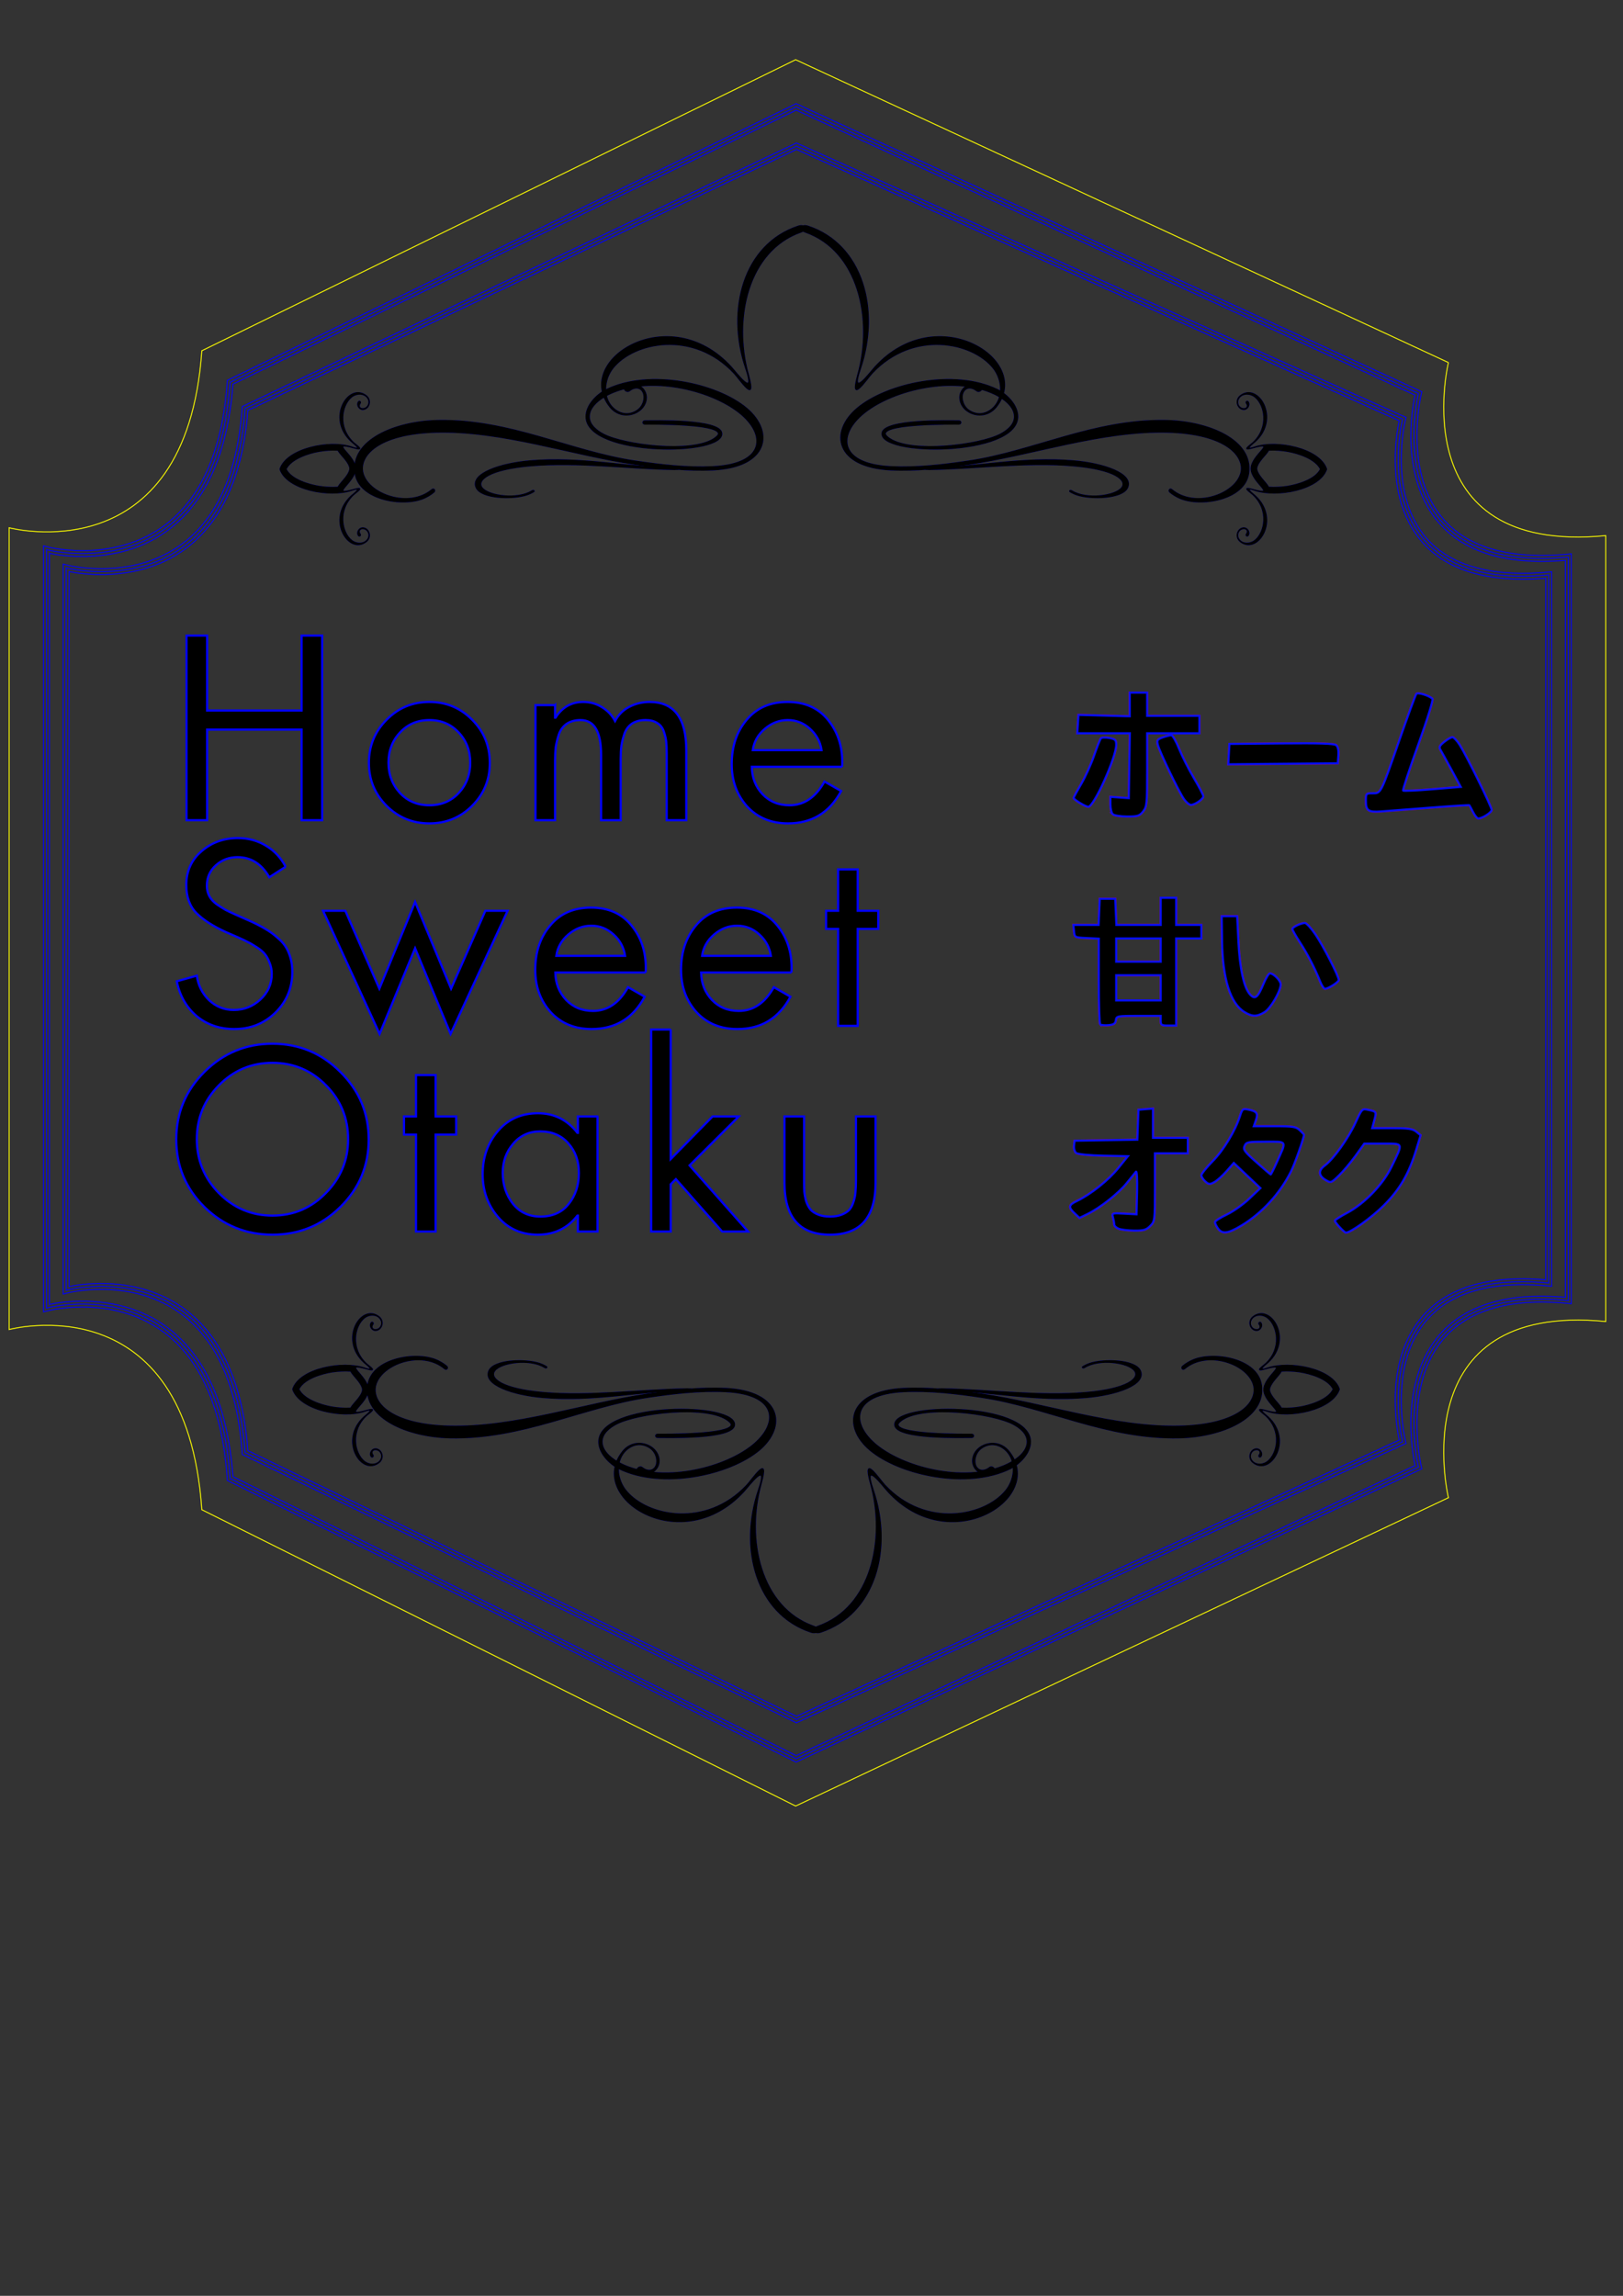 <?xml version="1.0" encoding="UTF-8" standalone="no"?>
<!-- Created with Inkscape (http://www.inkscape.org/) -->

<svg
   xmlns:dc="http://purl.org/dc/elements/1.1/"
   xmlns:cc="http://creativecommons.org/ns#"
   xmlns:rdf="http://www.w3.org/1999/02/22-rdf-syntax-ns#"
   xmlns:svg="http://www.w3.org/2000/svg"
   xmlns="http://www.w3.org/2000/svg"
   xmlns:sodipodi="http://sodipodi.sourceforge.net/DTD/sodipodi-0.dtd"
   xmlns:inkscape="http://www.inkscape.org/namespaces/inkscape"
   width="210mm"
   height="297mm"
   viewBox="0 0 744.094 1052.362"
   id="svg5634"
   version="1.1"
   inkscape:version="0.91 r13725"
   sodipodi:docname="HomeSweetOtaku.svg">
  <rect x="0" y="0" width="744.094" height="1052.362" fill="#333333" stroke="none"/>
  <defs
     id="defs5636">
    <clipPath
       clipPathUnits="userSpaceOnUse"
       id="clipPath6351">
      <rect
         style="opacity:1;fill:none;fill-opacity:1;stroke:#ffff00;stroke-width:0.114;stroke-miterlimit:4;stroke-dasharray:none;stroke-dashoffset:0;stroke-opacity:1"
         id="rect6353"
         width="343.452"
         height="337.391"
         x="327.289"
         y="510.92" />
    </clipPath>
  </defs>
  <sodipodi:namedview
     id="base"
     pagecolor="#ffffff"
     bordercolor="#666666"
     borderopacity="1.0"
     inkscape:pageopacity="0.0"
     inkscape:pageshadow="2"
     inkscape:zoom="0.7"
     inkscape:cx="478.21534"
     inkscape:cy="528.00125"
     inkscape:document-units="px"
     inkscape:current-layer="layer1"
     showgrid="false"
     inkscape:window-width="2560"
     inkscape:window-height="1523"
     inkscape:window-x="0"
     inkscape:window-y="25"
     inkscape:window-maximized="1" />
  <g
     inkscape:label="Layer 1"
     inkscape:groupmode="layer"
     id="layer1">
    <path
       style="fill:none;stroke:#ff0000;stroke-opacity:1"
       d="m 558.377,563.067 c -0.76,-1.085 -1.361,-2.382 -1.337,-2.884 0.025,-0.501 2.443,-2.049 5.376,-3.438 2.932,-1.39 7.603,-4.688 10.381,-7.329 l 5.05,-4.802 -6.095,-5.763 -6.095,-5.763 -3.336,3.79 c -1.835,2.085 -4.379,4.348 -5.653,5.03 -2.058,1.102 -2.515,1.06 -4.1,-0.374 -0.981,-0.888 -1.783,-2.148 -1.783,-2.801 0,-0.653 2.329,-3.553 5.175,-6.444 5.05,-5.129 10.361,-13.923 12.561,-20.799 1.025,-3.203 1.267,-3.384 3.851,-2.867 3.874,0.775 4.522,1.704 3.413,4.887 l -0.951,2.729 9.547,0 c 8.381,0 9.784,0.221 11.488,1.809 1.068,0.995 1.942,1.951 1.942,2.125 0,1.492 -4.215,13.402 -5.988,16.917 -5.075,10.068 -13.22,18.955 -22.564,24.622 -6.295,3.818 -8.927,4.145 -10.882,1.355 z m 26.955,-30.192 c 4.636,-10.306 5.044,-9.538 -5.072,-9.538 -8.157,0 -8.859,0.139 -9.652,1.915 -0.75,1.682 -0.091,2.594 5.41,7.485 3.445,3.063 6.389,5.595 6.542,5.627 0.153,0.031 1.4,-2.439 2.772,-5.489 z m 28.928,29.733 c -1.24,-1.337 -2.254,-2.711 -2.254,-3.053 0,-0.342 2.495,-1.944 5.545,-3.558 8.004,-4.237 16.542,-13.086 20.446,-21.19 5.421,-11.253 5.682,-10.582 -4.116,-10.582 l -8.411,0 -3.987,5.545 c -2.193,3.05 -5.629,7.131 -7.636,9.068 -3.6,3.476 -3.681,3.504 -6.073,2.06 -3.348,-2.021 -3.476,-4.355 -0.366,-6.655 3.945,-2.917 10.733,-12.397 14.052,-19.626 2.97,-6.468 3,-6.498 5.86,-5.885 3.814,0.817 3.813,0.816 2.73,4.873 l -0.94,3.521 9.095,0 c 7.491,0 9.448,0.286 11.1,1.624 l 2.005,1.624 -1.988,6.545 c -3.397,11.185 -7.58,18.352 -15.032,25.759 -5.576,5.542 -15.095,12.361 -17.254,12.361 -0.287,0 -1.536,-1.094 -2.776,-2.431 z m -101.407,0.629 c -1.098,-0.441 -2.002,-1.314 -2.008,-1.94 -0.007,-0.626 -0.263,-2.076 -0.57,-3.223 -0.549,-2.051 -0.466,-2.08 5.114,-1.775 l 5.672,0.311 0.253,-10.19 c 0.143,-5.782 -0.079,-9.812 -0.514,-9.316 -0.422,0.481 -2.285,2.776 -4.142,5.102 -3.767,4.719 -12.27,11.452 -17.985,14.242 l -3.755,1.833 -2.234,-2.098 c -3.015,-2.833 -2.822,-3.843 1.094,-5.704 6.195,-2.945 14.379,-9.445 18.858,-14.978 l 4.458,-5.507 -11.268,-0.25 c -6.722,-0.149 -11.756,-0.655 -12.479,-1.255 -0.666,-0.553 -1.091,-2.038 -0.945,-3.3 l 0.267,-2.294 14.381,-0.244 14.381,-0.244 0.259,-6.855 0.259,-6.855 3.327,-0.275 3.327,-0.275 0,6.708 0,6.708 7.985,0 7.985,0 0,3.549 0,3.549 -7.542,0 -7.542,0 0,15.568 c 0,15.346 -0.031,15.599 -2.178,17.745 -1.829,1.829 -3,2.169 -7.32,2.122 -2.828,-0.031 -6.041,-0.417 -7.139,-0.859 z m -8.461,-93.685 c -0.349,-0.349 -0.634,-9.332 -0.634,-19.964 l 0,-19.33 -5.545,-0.264 c -5.545,-0.264 -5.545,-0.264 -5.823,-3.148 l -0.278,-2.884 5.783,0 5.783,0 0.262,-5.989 0.262,-5.989 3.549,0 3.549,0 0.262,5.989 0.262,5.989 10.163,0 10.163,0 0,-6.211 0,-6.211 3.549,0 3.549,0 0,6.211 0,6.211 5.767,0 5.767,0 0,3.105 0,3.105 -5.767,0 -5.767,0 0,19.964 0,19.964 -3.549,0 c -3.194,0 -3.549,-0.222 -3.549,-2.218 l 0,-2.218 -10.142,0 c -9.842,0 -10.15,0.059 -10.425,1.996 -0.224,1.578 -0.941,2.052 -3.421,2.26 -1.725,0.145 -3.422,-0.021 -3.771,-0.37 z m 27.759,-16.753 0,-5.767 -10.204,0 -10.204,0 0,5.767 0,5.767 10.204,0 10.204,0 z m 0,-17.302 0,-5.324 -10.204,0 -10.204,0 0,5.324 0,5.324 10.204,0 10.204,0 z m 38.445,28.445 c -6.553,-3.995 -10.078,-15.197 -10.334,-32.835 l -0.162,-11.137 3.549,0 3.549,0 0.573,11.589 c 0.617,12.496 2.565,21.319 5.371,24.331 2.267,2.433 3.497,1.446 6.137,-4.924 1.099,-2.652 2.424,-4.808 2.944,-4.792 1.725,0.054 4.939,3.334 4.939,5.04 0,3.119 -4.619,11.038 -7.443,12.76 -3.493,2.13 -5.589,2.122 -9.123,-0.032 z m 34.654,-14.027 c -2.556,-6.34 -5.666,-12.368 -9.207,-17.847 -1.957,-3.027 -3.558,-5.826 -3.558,-6.219 0,-0.854 3.998,-2.774 5.776,-2.774 0.691,0 2.881,2.393 4.867,5.318 3.638,5.358 10.656,19.076 10.646,20.81 -0.006,0.969 -4.811,4.04 -6.322,4.04 -0.473,0 -1.464,-1.497 -2.202,-3.327 z m 70.106,-77.636 c -0.807,-1.586 -1.574,-3.008 -1.704,-3.16 -0.131,-0.152 -8.165,0.341 -17.854,1.096 -9.689,0.755 -19.874,1.537 -22.633,1.738 -5.896,0.429 -6.962,-0.329 -6.962,-4.953 0,-3.257 0.105,-3.372 3.083,-3.372 3.885,0 3.659,0.452 12.45,-24.844 3.816,-10.98 7.25,-20.321 7.632,-20.757 0.673,-0.77 5.674,0.744 7.365,2.23 0.466,0.409 -2.301,9.354 -6.551,21.182 -4.046,11.26 -7.147,20.684 -6.889,20.941 0.257,0.257 6.303,-0.017 13.435,-0.609 l 12.967,-1.077 -4.082,-7.55 c -2.245,-4.152 -4.544,-8.311 -5.109,-9.242 -0.873,-1.439 -0.629,-2.014 1.635,-3.844 1.464,-1.184 3.156,-2.154 3.76,-2.156 0.604,-0.002 2.127,1.626 3.384,3.618 3.21,5.084 14.594,28.278 14.594,29.733 0,1.167 -4.31,3.91 -6.144,3.91 -0.5,0 -1.568,-1.298 -2.375,-2.884 z m -165.209,0.932 c -0.586,-0.586 -1.065,-2.615 -1.065,-4.51 l 0,-3.445 4.215,0.295 4.215,0.295 0.243,-14.862 0.243,-14.862 -12.048,0 -12.048,0 0.27,-4.215 0.27,-4.215 11.756,0.317 11.756,0.317 0,-5.419 0,-5.419 3.993,0 3.993,0 0,5.324 0,5.324 11.978,0 11.978,0 0,3.993 0,3.993 -11.978,0 -11.978,0 0,16.739 c 0,15.59 -0.126,16.899 -1.839,19.076 -1.635,2.078 -2.452,2.338 -7.364,2.338 -3.115,0 -5.99,-0.465 -6.59,-1.065 z m -15.039,-5.136 c -1.586,-0.967 -2.884,-1.994 -2.884,-2.282 0,-0.288 1.564,-3.188 3.476,-6.446 1.912,-3.257 4.57,-9.117 5.907,-13.021 1.337,-3.904 2.737,-7.448 3.112,-7.875 0.375,-0.427 2.108,-0.509 3.853,-0.182 2.77,0.52 3.172,0.92 3.172,3.164 0,5.731 -10.223,28.411 -12.802,28.402 -0.523,-0.002 -2.248,-0.794 -3.834,-1.762 z m 47.715,-1.75 c -2.326,-3.266 -11.255,-21.83 -12.019,-24.989 -0.492,-2.034 -0.201,-2.456 2.299,-3.327 1.574,-0.549 3.338,-0.998 3.92,-0.998 0.582,0 2.19,2.813 3.574,6.251 1.384,3.438 4.442,9.488 6.796,13.445 2.354,3.957 4.279,7.686 4.279,8.287 0,1.295 -3.819,3.959 -5.676,3.959 -0.716,0 -2.144,-1.182 -3.173,-2.627 z m 20.558,-20.65 0.269,-4.672 23.848,-0.237 c 17.327,-0.172 24.193,0.05 25.109,0.811 0.81,0.673 1.167,2.344 0.996,4.673 l -0.266,3.626 -25.112,0.236 -25.112,0.236 z"
       id="path6742-3"
       inkscape:connector-curvature="0"
       sodipodi:nodetypes="sssscccsssssssscsssssssssscsssssscssssssscsscssssscsscsssscssscscccccccccccccccccsscscscsscccccccccccccccccccccccccsscsssccccccccccccccccccccscccssscssccssssscssscssssscsscscssscsssssscccccccccccccccccccccccssssssssssscssssssssssccssscccc" />
    <g
       style="font-style:normal;font-weight:normal;font-size:49.879px;line-height:125%;font-family:sans-serif;letter-spacing:0px;word-spacing:0px;fill:#000000;fill-opacity:1;stroke:none;stroke-width:1px;stroke-linecap:butt;stroke-linejoin:miter;stroke-opacity:1"
       id="flowRoot6302">
      <path
         d="m 94.954,325.687 43.32,0 0,-34.342 9.427,0 0,84.62 -9.427,0 0,-41.525 -43.32,0 0,41.525 -9.427,0 0,-84.62 9.427,0 0,34.342 z"
         style="font-style:normal;font-variant:normal;font-weight:normal;font-stretch:normal;font-size:112.229px;line-height:84%;font-family:'Futura LT';-inkscape-font-specification:'Futura LT';letter-spacing:8.537px"
         id="path6764" />
      <path
         d="m 216.488,369.344 q -8.08,8.08 -19.64,8.08 -11.56,0 -19.64,-8.08 -8.08,-8.08 -8.08,-19.64 0,-11.672 8.08,-19.752 8.08,-8.193 19.64,-8.193 11.56,0 19.64,8.193 8.08,8.08 8.08,19.752 0,11.56 -8.08,19.64 z m -6.173,-33.556 q -5.275,-5.724 -13.467,-5.724 -8.193,0 -13.467,5.724 -5.275,5.611 -5.275,13.804 0,8.193 5.275,13.916 5.275,5.611 13.467,5.611 8.193,0 13.467,-5.611 5.275,-5.724 5.275,-13.916 0,-8.193 -5.275,-13.804 z"
         style="font-style:normal;font-variant:normal;font-weight:normal;font-stretch:normal;font-size:112.229px;line-height:84%;font-family:'Futura LT';-inkscape-font-specification:'Futura LT';letter-spacing:8.537px"
         id="path6766" />
      <path
         d="m 254.486,323.218 0,5.724 0.224,0 q 4.601,-7.183 12.682,-7.183 4.714,0 8.529,2.357 3.928,2.357 6.06,6.397 2.245,-4.265 6.509,-6.509 4.377,-2.245 9.315,-2.245 16.834,0 16.834,22.109 l 0,32.097 -8.978,0 0,-30.638 q 0,-3.255 -0.224,-5.387 -0.224,-2.132 -1.122,-4.714 -0.898,-2.581 -3.03,-3.816 -2.02,-1.347 -5.275,-1.347 -3.704,0 -6.173,1.571 -2.357,1.571 -3.479,4.489 -1.01,2.918 -1.459,5.611 -0.337,2.693 -0.337,6.285 l 0,27.945 -8.978,0 0,-29.965 q 0,-15.936 -9.427,-15.936 -3.704,0 -6.285,1.683 -2.469,1.683 -3.591,4.714 -1.01,3.03 -1.459,5.836 -0.337,2.806 -0.337,6.397 l 0,27.272 -8.978,0 0,-52.747 8.978,0 z"
         style="font-style:normal;font-variant:normal;font-weight:normal;font-stretch:normal;font-size:112.229px;line-height:84%;font-family:'Futura LT';-inkscape-font-specification:'Futura LT';letter-spacing:8.537px"
         id="path6768" />
      <path
         d="m 386.09,351.499 -41.412,0 q 0.112,7.407 4.938,12.57 4.826,5.05 12.345,5.05 9.988,0 16.049,-10.886 l 7.632,4.377 q -7.968,14.814 -24.354,14.814 -11.56,0 -18.742,-7.744 -7.07,-7.856 -7.07,-19.416 0,-12.233 6.846,-20.313 6.846,-8.193 18.742,-8.193 12.233,0 18.967,8.754 6.734,8.642 6.06,20.987 z m -40.963,-7.632 31.536,0 q -0.898,-5.836 -5.275,-9.764 -4.377,-4.04 -10.213,-4.04 -5.836,0 -10.55,4.04 -4.714,4.04 -5.499,9.764 z"
         style="font-style:normal;font-variant:normal;font-weight:normal;font-stretch:normal;font-size:112.229px;line-height:84%;font-family:'Futura LT';-inkscape-font-specification:'Futura LT';letter-spacing:8.537px"
         id="path6770" />
      <path
         d="m 130.98,397.289 -7.519,4.826 q -5.275,-9.203 -14.59,-9.203 -5.724,0 -9.876,3.704 -4.152,3.704 -4.152,9.427 0,2.581 1.122,4.714 1.122,2.132 3.479,3.816 2.357,1.571 3.928,2.469 1.683,0.898 4.714,2.245 l 5.611,2.469 q 4.826,2.132 7.968,4.04 3.142,1.796 6.173,4.601 3.142,2.693 4.601,6.509 1.571,3.816 1.571,8.642 0,10.998 -7.744,18.63 -7.744,7.519 -18.854,7.519 -10.101,0 -17.283,-5.948 -7.07,-6.06 -9.091,-15.936 l 9.203,-2.581 q 0.898,6.621 5.611,11.223 4.714,4.489 11.335,4.489 6.958,0 12.121,-4.714 5.275,-4.826 5.275,-11.784 0,-2.806 -1.01,-5.163 -0.898,-2.469 -2.132,-3.928 -1.122,-1.459 -3.704,-3.142 -2.581,-1.683 -4.04,-2.357 -1.459,-0.786 -4.714,-2.245 l -5.163,-2.245 q -8.978,-4.04 -13.692,-8.754 -4.714,-4.714 -4.714,-12.906 0,-9.539 6.958,-15.488 6.958,-6.06 16.722,-6.06 7.07,0 12.794,3.479 5.724,3.367 9.091,9.652 z"
         style="font-style:normal;font-variant:normal;font-weight:normal;font-stretch:normal;font-size:112.229px;line-height:84%;font-family:'Futura LT';-inkscape-font-specification:'Futura LT';letter-spacing:8.537px"
         id="path6772" />
      <path
         d="m 158.326,417.49 15.6,35.689 16.385,-39.729 16.498,39.729 15.712,-35.689 10.213,0 -26.149,56.451 -16.273,-39.28 -16.273,39.28 -25.925,-56.451 10.213,0 z"
         style="font-style:normal;font-variant:normal;font-weight:normal;font-stretch:normal;font-size:112.229px;line-height:84%;font-family:'Futura LT';-inkscape-font-specification:'Futura LT';letter-spacing:8.537px"
         id="path6774" />
      <path
         d="m 296.012,445.771 -41.412,0 q 0.112,7.407 4.938,12.57 4.826,5.05 12.345,5.05 9.988,0 16.049,-10.886 l 7.632,4.377 q -7.968,14.814 -24.354,14.814 -11.56,0 -18.742,-7.744 -7.07,-7.856 -7.07,-19.416 0,-12.233 6.846,-20.313 6.846,-8.193 18.742,-8.193 12.233,0 18.967,8.754 6.734,8.642 6.06,20.987 z m -40.963,-7.632 31.536,0 q -0.898,-5.836 -5.275,-9.764 -4.377,-4.04 -10.213,-4.04 -5.836,0 -10.549,4.04 -4.714,4.04 -5.499,9.764 z"
         style="font-style:normal;font-variant:normal;font-weight:normal;font-stretch:normal;font-size:112.229px;line-height:84%;font-family:'Futura LT';-inkscape-font-specification:'Futura LT';letter-spacing:8.537px"
         id="path6776" />
      <path
         d="m 362.855,445.771 -41.412,0 q 0.112,7.407 4.938,12.57 4.826,5.05 12.345,5.05 9.988,0 16.049,-10.886 l 7.632,4.377 q -7.968,14.814 -24.354,14.814 -11.56,0 -18.742,-7.744 -7.07,-7.856 -7.07,-19.416 0,-12.233 6.846,-20.313 6.846,-8.193 18.742,-8.193 12.233,0 18.967,8.754 6.734,8.642 6.06,20.987 z m -40.963,-7.632 31.536,0 q -0.898,-5.836 -5.275,-9.764 -4.377,-4.04 -10.213,-4.04 -5.836,0 -10.55,4.04 -4.714,4.04 -5.499,9.764 z"
         style="font-style:normal;font-variant:normal;font-weight:normal;font-stretch:normal;font-size:112.229px;line-height:84%;font-family:'Futura LT';-inkscape-font-specification:'Futura LT';letter-spacing:8.537px"
         id="path6778" />
      <path
         d="m 393.225,425.795 0,44.443 -8.978,0 0,-44.443 -5.499,0 0,-8.305 5.499,0 0,-18.967 8.978,0 0,18.967 9.427,0 0,8.305 -9.427,0 z"
         style="font-style:normal;font-variant:normal;font-weight:normal;font-stretch:normal;font-size:112.229px;line-height:84%;font-family:'Futura LT';-inkscape-font-specification:'Futura LT';letter-spacing:8.537px"
         id="path6780" />
      <path
         d="m 93.72,491.336 q 13.019,-12.906 31.2,-12.906 18.181,0 31.087,12.906 13.019,12.794 13.019,30.975 0,18.181 -13.019,30.975 -12.906,12.682 -31.087,12.682 -18.181,0 -31.2,-12.682 -12.906,-12.794 -12.906,-30.975 0,-18.181 12.906,-30.975 z m 55.778,6.173 q -10.101,-10.325 -24.578,-10.325 -14.477,0 -24.578,10.325 -10.101,10.213 -10.101,24.69 0,14.365 10.101,24.69 10.213,10.325 24.578,10.325 14.365,0 24.466,-10.325 10.213,-10.325 10.213,-24.69 0,-14.477 -10.101,-24.69 z"
         style="font-style:normal;font-variant:normal;font-weight:normal;font-stretch:normal;font-size:112.229px;line-height:84%;font-family:'Futura LT';-inkscape-font-specification:'Futura LT';letter-spacing:8.537px"
         id="path6782" />
      <path
         d="m 199.708,520.067 0,44.443 -8.978,0 0,-44.443 -5.499,0 0,-8.305 5.499,0 0,-18.967 8.978,0 0,18.967 9.427,0 0,8.305 -9.427,0 z"
         style="font-style:normal;font-variant:normal;font-weight:normal;font-stretch:normal;font-size:112.229px;line-height:84%;font-family:'Futura LT';-inkscape-font-specification:'Futura LT';letter-spacing:8.537px"
         id="path6784" />
      <path
         d="m 247.664,518.608 q -7.519,0 -12.345,5.611 -4.826,5.611 -4.826,13.355 0,8.193 4.601,14.141 4.714,5.948 12.682,5.948 8.305,0 12.906,-5.724 4.714,-5.836 4.714,-14.253 0,-8.193 -4.826,-13.58 -4.826,-5.499 -12.906,-5.499 z m 26.262,-6.846 0,52.747 -8.978,0 0,-7.295 -0.224,0 q -6.846,8.754 -18.181,8.754 -11.223,0 -18.293,-8.193 -6.958,-8.193 -6.958,-19.528 0,-11.672 6.958,-19.752 6.958,-8.193 18.405,-8.193 11.111,0 18.069,8.978 l 0.224,0 0,-7.519 8.978,0 z"
         style="font-style:normal;font-variant:normal;font-weight:normal;font-stretch:normal;font-size:112.229px;line-height:84%;font-family:'Futura LT';-inkscape-font-specification:'Futura LT';letter-spacing:8.537px"
         id="path6786" />
      <path
         d="m 307.509,471.921 0,59.369 19.191,-19.528 12.008,0 -22.558,22.446 26.823,30.302 -11.896,0 -21.211,-24.017 -2.357,2.357 0,21.66 -8.978,0 0,-92.589 8.978,0 z"
         style="font-style:normal;font-variant:normal;font-weight:normal;font-stretch:normal;font-size:112.229px;line-height:84%;font-family:'Futura LT';-inkscape-font-specification:'Futura LT';letter-spacing:8.537px"
         id="path6788" />
      <path
         d="m 368.648,511.762 0,29.404 q 0,3.03 0.112,5.163 0.224,2.132 0.898,4.489 0.786,2.245 2.02,3.704 1.235,1.347 3.479,2.245 2.245,0.898 5.387,0.898 3.142,0 5.387,-0.898 2.245,-0.898 3.479,-2.245 1.235,-1.459 1.908,-3.704 0.786,-2.357 0.898,-4.489 0.224,-2.132 0.224,-5.163 l 0,-29.404 8.978,0 0,30.414 q 0,23.792 -20.875,23.792 -20.875,0 -20.875,-23.792 l 0,-30.414 8.978,0 z"
         style="font-style:normal;font-variant:normal;font-weight:normal;font-stretch:normal;font-size:112.229px;line-height:84%;font-family:'Futura LT';-inkscape-font-specification:'Futura LT';letter-spacing:8.537px"
         id="path6790" />
    </g>
    <path
       style="fill:#000000;stroke:#000fff;stroke-opacity:0.941;fill-opacity:1"
       d="m 558.377,563.067 c -0.76,-1.085 -1.361,-2.382 -1.337,-2.884 0.025,-0.501 2.443,-2.049 5.376,-3.438 2.932,-1.39 7.603,-4.688 10.381,-7.329 l 5.05,-4.802 -6.095,-5.763 -6.095,-5.763 -3.336,3.79 c -1.835,2.085 -4.379,4.348 -5.653,5.03 -2.058,1.102 -2.515,1.06 -4.1,-0.374 -0.981,-0.888 -1.783,-2.148 -1.783,-2.801 0,-0.653 2.329,-3.553 5.175,-6.444 5.05,-5.129 10.361,-13.923 12.561,-20.799 1.025,-3.203 1.267,-3.384 3.851,-2.867 3.874,0.775 4.522,1.704 3.413,4.887 l -0.951,2.729 9.547,0 c 8.381,0 9.784,0.221 11.488,1.809 1.068,0.995 1.942,1.951 1.942,2.125 0,1.492 -4.215,13.402 -5.988,16.917 -5.075,10.068 -13.22,18.955 -22.564,24.622 -6.295,3.818 -8.927,4.145 -10.882,1.355 z m 26.955,-30.192 c 4.636,-10.306 5.044,-9.538 -5.072,-9.538 -8.157,0 -8.859,0.139 -9.652,1.915 -0.75,1.682 -0.091,2.594 5.41,7.485 3.445,3.063 6.389,5.595 6.542,5.627 0.153,0.031 1.4,-2.439 2.772,-5.489 z m 28.928,29.733 c -1.24,-1.337 -2.254,-2.711 -2.254,-3.053 0,-0.342 2.495,-1.944 5.545,-3.558 8.004,-4.237 16.542,-13.086 20.446,-21.19 5.421,-11.253 5.682,-10.582 -4.116,-10.582 l -8.411,0 -3.987,5.545 c -2.193,3.05 -5.629,7.131 -7.636,9.068 -3.6,3.476 -3.681,3.504 -6.073,2.06 -3.348,-2.021 -3.476,-4.355 -0.366,-6.655 3.945,-2.917 10.733,-12.397 14.052,-19.626 2.97,-6.468 3,-6.498 5.86,-5.885 3.814,0.817 3.813,0.816 2.73,4.873 l -0.94,3.521 9.095,0 c 7.491,0 9.448,0.286 11.1,1.624 l 2.005,1.624 -1.988,6.545 c -3.397,11.185 -7.58,18.352 -15.032,25.759 -5.576,5.542 -15.095,12.361 -17.254,12.361 -0.287,0 -1.536,-1.094 -2.776,-2.431 z m -101.407,0.629 c -1.098,-0.441 -2.002,-1.314 -2.008,-1.94 -0.007,-0.626 -0.263,-2.076 -0.57,-3.223 -0.549,-2.051 -0.466,-2.08 5.114,-1.775 l 5.672,0.311 0.253,-10.19 c 0.143,-5.782 -0.079,-9.812 -0.514,-9.316 -0.422,0.481 -2.285,2.776 -4.142,5.102 -3.767,4.719 -12.27,11.452 -17.985,14.242 l -3.755,1.833 -2.234,-2.098 c -3.015,-2.833 -2.822,-3.843 1.094,-5.704 6.195,-2.945 14.379,-9.445 18.858,-14.978 l 4.458,-5.507 -11.268,-0.25 c -6.722,-0.149 -11.756,-0.655 -12.479,-1.255 -0.666,-0.553 -1.091,-2.038 -0.945,-3.3 l 0.267,-2.294 14.381,-0.244 14.381,-0.244 0.259,-6.855 0.259,-6.855 3.327,-0.275 3.327,-0.275 0,6.708 0,6.708 7.985,0 7.985,0 0,3.549 0,3.549 -7.542,0 -7.542,0 0,15.568 c 0,15.346 -0.031,15.599 -2.178,17.745 -1.829,1.829 -3,2.169 -7.32,2.122 -2.828,-0.031 -6.041,-0.417 -7.139,-0.859 z m -8.461,-93.685 c -0.349,-0.349 -0.634,-9.332 -0.634,-19.964 l 0,-19.33 -5.545,-0.264 c -5.545,-0.264 -5.545,-0.264 -5.823,-3.148 l -0.278,-2.884 5.783,0 5.783,0 0.262,-5.989 0.262,-5.989 3.549,0 3.549,0 0.262,5.989 0.262,5.989 10.163,0 10.163,0 0,-6.211 0,-6.211 3.549,0 3.549,0 0,6.211 0,6.211 5.767,0 5.767,0 0,3.105 0,3.105 -5.767,0 -5.767,0 0,19.964 0,19.964 -3.549,0 c -3.194,0 -3.549,-0.222 -3.549,-2.218 l 0,-2.218 -10.142,0 c -9.842,0 -10.15,0.059 -10.425,1.996 -0.224,1.578 -0.941,2.052 -3.421,2.26 -1.725,0.145 -3.422,-0.021 -3.771,-0.37 z m 27.759,-16.753 0,-5.767 -10.204,0 -10.204,0 0,5.767 0,5.767 10.204,0 10.204,0 z m 0,-17.302 0,-5.324 -10.204,0 -10.204,0 0,5.324 0,5.324 10.204,0 10.204,0 z m 38.445,28.445 c -6.553,-3.995 -10.078,-15.197 -10.334,-32.835 l -0.162,-11.137 3.549,0 3.549,0 0.573,11.589 c 0.617,12.496 2.565,21.319 5.371,24.331 2.267,2.433 3.497,1.446 6.137,-4.924 1.099,-2.652 2.424,-4.808 2.944,-4.792 1.725,0.054 4.939,3.334 4.939,5.04 0,3.119 -4.619,11.038 -7.443,12.76 -3.493,2.13 -5.589,2.122 -9.123,-0.032 z m 34.654,-14.027 c -2.556,-6.34 -5.666,-12.368 -9.207,-17.847 -1.957,-3.027 -3.558,-5.826 -3.558,-6.219 0,-0.854 3.998,-2.774 5.776,-2.774 0.691,0 2.881,2.393 4.867,5.318 3.638,5.358 10.656,19.076 10.646,20.81 -0.006,0.969 -4.811,4.04 -6.322,4.04 -0.473,0 -1.464,-1.497 -2.202,-3.327 z m 70.106,-77.636 c -0.807,-1.586 -1.574,-3.008 -1.704,-3.16 -0.131,-0.152 -8.165,0.341 -17.854,1.096 -9.689,0.755 -19.874,1.537 -22.633,1.738 -5.896,0.429 -6.962,-0.329 -6.962,-4.953 0,-3.257 0.105,-3.372 3.083,-3.372 3.885,0 3.659,0.452 12.45,-24.844 3.816,-10.98 7.25,-20.321 7.632,-20.757 0.673,-0.77 5.674,0.744 7.365,2.23 0.466,0.409 -2.301,9.354 -6.551,21.182 -4.046,11.26 -7.147,20.684 -6.889,20.941 0.257,0.257 6.303,-0.017 13.435,-0.609 l 12.967,-1.077 -4.082,-7.55 c -2.245,-4.152 -4.544,-8.311 -5.109,-9.242 -0.873,-1.439 -0.629,-2.014 1.635,-3.844 1.464,-1.184 3.156,-2.154 3.76,-2.156 0.604,-0.002 2.127,1.626 3.384,3.618 3.21,5.084 14.594,28.278 14.594,29.733 0,1.167 -4.31,3.91 -6.144,3.91 -0.5,0 -1.568,-1.298 -2.375,-2.884 z m -165.209,0.932 c -0.586,-0.586 -1.065,-2.615 -1.065,-4.51 l 0,-3.445 4.215,0.295 4.215,0.295 0.243,-14.862 0.243,-14.862 -12.048,0 -12.048,0 0.27,-4.215 0.27,-4.215 11.756,0.317 11.756,0.317 0,-5.419 0,-5.419 3.993,0 3.993,0 0,5.324 0,5.324 11.978,0 11.978,0 0,3.993 0,3.993 -11.978,0 -11.978,0 0,16.739 c 0,15.59 -0.126,16.899 -1.839,19.076 -1.635,2.078 -2.452,2.338 -7.364,2.338 -3.115,0 -5.99,-0.465 -6.59,-1.065 z m -15.039,-5.136 c -1.586,-0.967 -2.884,-1.994 -2.884,-2.282 0,-0.288 1.564,-3.188 3.476,-6.446 1.912,-3.257 4.57,-9.117 5.907,-13.021 1.337,-3.904 2.737,-7.448 3.112,-7.875 0.375,-0.427 2.108,-0.509 3.853,-0.182 2.77,0.52 3.172,0.92 3.172,3.164 0,5.731 -10.223,28.411 -12.802,28.402 -0.523,-0.002 -2.248,-0.794 -3.834,-1.762 z m 47.715,-1.75 c -2.326,-3.266 -11.255,-21.83 -12.019,-24.989 -0.492,-2.034 -0.201,-2.456 2.299,-3.327 1.574,-0.549 3.338,-0.998 3.92,-0.998 0.582,0 2.19,2.813 3.574,6.251 1.384,3.438 4.442,9.488 6.796,13.445 2.354,3.957 4.279,7.686 4.279,8.287 0,1.295 -3.819,3.959 -5.676,3.959 -0.716,0 -2.144,-1.182 -3.173,-2.627 z m 20.558,-20.65 0.269,-4.672 23.848,-0.237 c 17.327,-0.172 24.193,0.05 25.109,0.811 0.81,0.673 1.167,2.344 0.996,4.673 l -0.266,3.626 -25.112,0.236 -25.112,0.236 z"
       id="path6742"
       inkscape:connector-curvature="0"
       sodipodi:nodetypes="sssscccsssssssscsssssssssscsssssscssssssscsscssssscsscsssscssscscccccccccccccccccsscscscsscccccccccccccccccccccccccsscsssccccccccccccccccccccscccssscssccssssscssscssssscsscscssscsssssscccccccccccccccccccccccssssssssssscssssssssssccssscccc" />
    <g
       id="g6551"
       transform="matrix(4.327,0,0,4.327,-138.182,-579.047)">
      <path
         d="m 185.403,172.23 -69.166,-32.084 -62.916,30.834 c -1.667,23.75 -20.417,18.75 -20.417,18.75 l 0,41.666 0,0.834 0,42.436 c 0,0 18.75,-5.091 20.417,19.089 l 62.916,31.391 69.166,-32.664 c 0,0 -5,-20.785 16.668,-18.665 l 0,-41.587 0,-0.834 0,-40.833 c -21.668,2.083 -16.668,-18.334 -16.668,-18.334"
         style="fill:none;fill-opacity:1;fill-rule:nonzero;stroke:#ffff00;stroke-width:0.1;stroke-miterlimit:4;stroke-dasharray:none;stroke-opacity:1"
         id="path728-9"
         inkscape:connector-curvature="0" />
      <path
         d="m 182.224,175.496 -65.929,-30.349 -59.973,29.166 c -1.589,22.466 -19.461,17.736 -19.461,17.736 l 0,39.415 0,0.787 0,40.142 c 0,0 17.872,-4.815 19.461,18.058 l 59.973,29.694 65.929,-30.898 c 0,0 -4.766,-19.663 15.887,-17.656 l 0,-39.34 0,-0.787 0,-38.626 c -20.654,1.97 -15.887,-17.343 -15.887,-17.343"
         style="fill:none;fill-opacity:1;fill-rule:nonzero;stroke:#0000ff;stroke-width:0.1;stroke-miterlimit:4;stroke-dasharray:none;stroke-opacity:1"
         id="path736-2"
         inkscape:connector-curvature="0" />
      <path
         d="m 56.622,290.252 59.676,29.547 65.565,-30.727 c -0.305,-1.449 -1.556,-8.605 2.277,-13.477 2.696,-3.426 7.294,-4.899 13.658,-4.345 l 0,-78.07 c -6.414,0.549 -11.044,-0.925 -13.729,-4.356 -3.743,-4.779 -2.513,-11.719 -2.208,-13.149 l -65.564,-30.183 -59.676,29.024 c -1.549,20.628 -16.806,18.47 -19.449,17.925 l 0,79.56 c 2.649,-0.551 17.904,-2.751 19.449,18.251 m 59.669,30.241 -0.135,-0.066 -60.133,-29.774 -0.011,-0.179 c -1.1,-15.826 -10.079,-18.19 -15.332,-18.19 -2.176,0 -3.721,0.407 -3.737,0.411 l -0.394,0.106 0,-81.157 0.393,0.104 c 0.016,0.004 1.561,0.405 3.739,0.405 5.254,0 14.232,-2.321 15.332,-17.863 l 0.011,-0.18 0.163,-0.079 60.105,-29.23 0.135,0.061 66.162,30.457 -0.06,0.25 c -0.02,0.079 -1.88,7.875 2.035,12.87 2.595,3.311 7.16,4.69 13.519,4.086 l 0.341,-0.033 0,79.442 -0.343,-0.034 c -6.295,-0.615 -10.842,0.766 -13.447,4.076 -4.004,5.085 -2.125,13.115 -2.105,13.196 l 0.059,0.247 -0.23,0.109 -66.066,30.961 z"
         style="fill:none;fill-opacity:1;fill-rule:nonzero;stroke:#0000ff;stroke-width:0.1;stroke-miterlimit:4;stroke-dasharray:none;stroke-opacity:1"
         id="path740-8"
         inkscape:connector-curvature="0" />
      <path
         d="m 180.551,178.217 -64.225,-28.904 -58.421,27.777 c -1.548,21.398 -18.959,16.892 -18.959,16.892 l 0,37.538 0,0.75 0,38.231 c 0,0 17.411,-4.585 18.959,17.198 l 58.421,28.28 64.225,-29.426 c 0,0 -4.643,-18.726 15.477,-16.815 l 0,-37.468 0,-0.75 0,-36.788 c -20.12,1.877 -15.477,-16.516 -15.477,-16.516"
         style="fill:none;fill-opacity:1;fill-rule:nonzero;stroke:#0000ff;stroke-width:0.1;stroke-miterlimit:4;stroke-dasharray:none;stroke-opacity:1"
         id="path744-4"
         inkscape:connector-curvature="0" />
      <path
         d="m 58.203,287.498 58.126,28.137 63.86,-29.26 c -0.3,-1.404 -1.484,-8.101 2.139,-12.729 2.615,-3.341 7.114,-4.775 13.387,-4.25 l 0,-74.321 c -6.324,0.522 -10.85,-0.915 -13.456,-4.26 -3.534,-4.537 -2.373,-11.033 -2.071,-12.419 l -63.859,-28.739 -58.128,27.637 c -1.511,19.63 -16.345,17.595 -18.944,17.078 l 0,75.739 c 2.606,-0.531 17.434,-2.592 18.945,17.386 m 58.119,28.828 -0.133,-0.064 -58.585,-28.359 -0.011,-0.18 c -1.071,-15.061 -9.812,-17.31 -14.929,-17.31 -2.119,0 -3.625,0.389 -3.64,0.393 l -0.391,0.102 0,-77.328 0.39,0.1 c 0.015,0.005 1.521,0.386 3.643,0.386 5.115,0 13.856,-2.209 14.927,-16.999 l 0.011,-0.181 0.165,-0.077 58.553,-27.84 0.133,0.06 64.464,29.011 -0.065,0.254 c -0.019,0.072 -1.802,7.388 1.903,12.14 2.51,3.223 6.99,4.571 13.242,3.989 l 0.343,-0.031 0,75.69 -0.343,-0.031 c -6.207,-0.593 -10.652,0.756 -13.177,3.979 -3.789,4.84 -1.986,12.374 -1.966,12.45 l 0.061,0.251 -64.594,29.595 z"
         style="fill:none;fill-opacity:1;fill-rule:nonzero;stroke:#0000ff;stroke-width:0.1;stroke-miterlimit:4;stroke-dasharray:none;stroke-opacity:1"
         id="path748-9"
         inkscape:connector-curvature="0" />
      <g
         id="g6864">
        <path
           inkscape:connector-curvature="0"
           id="path768-5"
           style="fill:none;fill-opacity:1;fill-rule:evenodd;stroke:#0000ff;stroke-width:0.1;stroke-miterlimit:4;stroke-dasharray:none;stroke-opacity:1"
           d="m 135.429,175.233 c -0.935,-0.728 -1.711,-0.033 -1.512,0.974 0.104,0.521 0.394,0.899 0.77,1.13 1.169,0.718 2.336,0.066 2.868,-0.81 0.661,-1.093 0.464,-2.654 -0.409,-3.734 -2.215,-2.741 -8.453,-4.044 -12.789,0.557 -0.595,0.631 -2.467,3.498 -1.545,0.19 1.665,-5.952 0.05,-13.134 -5.537,-15.12 -0.917,-0.326 -0.411,-0.87 0.264,-0.646 5.829,1.914 7.686,8.894 5.567,15.099 -1.111,3.249 0.958,0.45 1.542,-0.19 6.569,-7.181 16.789,-0.715 12.861,4.241 -1.255,1.583 -3.674,0.814 -3.871,-0.82 -0.145,-1.204 1.229,-1.995 2.111,-1.456 0.535,0.326 -0.02,0.819 -0.32,0.585" />
        <path
           inkscape:connector-curvature="0"
           id="path772-0"
           style="fill:none;fill-opacity:1;fill-rule:evenodd;stroke:#0000ff;stroke-width:0.1;stroke-miterlimit:4;stroke-dasharray:none;stroke-opacity:1"
           d="m 77.911,185.964 c -0.33,0.274 -0.699,0.495 -1.091,0.662 -2.175,0.927 -6.859,0.181 -7.266,-2.669 -0.502,-3.521 4.232,-5.496 8.703,-5.595 7.704,-0.168 14.109,3.284 21.008,4.301 2.696,0.398 5.474,0.724 8.205,0.591 5.589,-0.273 5.674,-3.441 2.75,-5.737 -3.114,-2.446 -9.559,-3.962 -13.789,-1.907 -0.873,0.422 -2.066,1.27 -2.053,2.361 0.011,0.87 0.809,1.482 1.509,1.846 2.194,1.144 9.286,2.034 11.671,0.479 0.13,-0.085 0.536,-0.365 0.497,-0.561 -0.19,-1.039 -6.984,-0.979 -7.793,-0.979 -0.281,0 -0.281,-0.354 0,-0.354 1.024,0 7.87,-0.207 8.143,1.268 0.461,2.514 -14.331,2.553 -14.381,-1.694 -0.015,-1.254 1.169,-2.409 2.179,-2.899 4.545,-2.208 11.696,-0.66 14.849,1.995 2.958,2.494 2.331,6.249 -3.566,6.536 -2.754,0.134 -5.553,-0.195 -8.274,-0.595 -6.869,-1.012 -14.059,-3.575 -21.054,-3.4 -6.22,0.156 -8.276,2.57 -7.741,4.389 0.645,2.195 4.848,3.704 7.268,1.689 0.244,-0.201 0.422,0.11 0.228,0.273" />
        <path
           inkscape:connector-curvature="0"
           id="path776-9"
           style="fill:none;fill-opacity:1;fill-rule:evenodd;stroke:#0000ff;stroke-width:0.1;stroke-miterlimit:4;stroke-dasharray:none;stroke-opacity:1"
           d="m 88.493,185.911 c -0.211,0.135 -0.454,0.247 -0.72,0.34 -1.47,0.507 -4.866,0.425 -5.394,-0.776 -0.654,-1.484 2.547,-2.57 5.72,-2.839 5.468,-0.463 10.315,0.693 15.306,0.777 0.468,0.065 0.578,0.145 -0.01,0.154 -4.971,-0.086 -10.301,-0.82 -15.263,-0.39 -4.412,0.383 -5.673,1.521 -5.138,2.274 0.641,0.907 3.76,1.341 5.314,0.355 0.155,-0.099 0.309,0.026 0.182,0.105" />
        <path
           inkscape:connector-curvature="0"
           id="path780-8"
           style="fill:none;fill-opacity:1;fill-rule:evenodd;stroke:#0000ff;stroke-width:0.1;stroke-miterlimit:4;stroke-dasharray:none;stroke-opacity:1"
           d="m 155.886,185.964 c 0.329,0.274 0.698,0.495 1.09,0.662 2.175,0.927 6.86,0.181 7.266,-2.669 0.504,-3.521 -4.232,-5.496 -8.703,-5.595 -7.704,-0.168 -14.109,3.284 -21.006,4.301 -2.697,0.398 -5.474,0.724 -8.205,0.591 -5.59,-0.273 -5.675,-3.441 -2.751,-5.737 3.114,-2.446 9.559,-3.962 13.791,-1.907 0.87,0.422 2.064,1.27 2.051,2.361 -0.011,0.87 -0.81,1.482 -1.51,1.846 -2.194,1.144 -9.286,2.034 -11.671,0.479 -0.129,-0.085 -0.535,-0.365 -0.497,-0.561 0.19,-1.039 6.985,-0.979 7.793,-0.979 0.282,0 0.282,-0.354 0,-0.354 -1.022,0 -7.87,-0.207 -8.143,1.268 -0.461,2.514 14.332,2.553 14.383,-1.694 0.014,-1.254 -1.169,-2.409 -2.18,-2.899 -4.545,-2.208 -11.695,-0.66 -14.846,1.995 -2.959,2.494 -2.334,6.249 3.564,6.536 2.754,0.134 5.554,-0.195 8.275,-0.595 6.869,-1.012 14.059,-3.575 21.054,-3.4 6.22,0.156 8.276,2.57 7.742,4.389 -0.646,2.195 -4.85,3.704 -7.27,1.689 -0.242,-0.201 -0.422,0.11 -0.226,0.273" />
        <path
           inkscape:connector-curvature="0"
           id="path784-2"
           style="fill:none;fill-opacity:1;fill-rule:evenodd;stroke:#0000ff;stroke-width:0.1;stroke-miterlimit:4;stroke-dasharray:none;stroke-opacity:1"
           d="m 145.305,185.911 c 0.211,0.135 0.454,0.247 0.719,0.34 1.47,0.507 4.866,0.425 5.395,-0.776 0.654,-1.484 -2.549,-2.57 -5.721,-2.839 -5.466,-0.463 -10.314,0.693 -15.304,0.777 -0.469,0.065 -0.579,0.145 0.01,0.154 4.973,-0.086 10.301,-0.82 15.262,-0.39 4.412,0.383 5.673,1.521 5.139,2.274 -0.642,0.907 -3.76,1.341 -5.314,0.355 -0.155,-0.099 -0.309,0.026 -0.182,0.105" />
        <path
           inkscape:connector-curvature="0"
           id="path788-4"
           style="fill:none;fill-opacity:1;fill-rule:evenodd;stroke:#0000ff;stroke-width:0.1;stroke-miterlimit:4;stroke-dasharray:none;stroke-opacity:1"
           d="m 98.624,175.233 c 0.938,-0.728 1.713,-0.033 1.514,0.974 -0.102,0.521 -0.394,0.899 -0.771,1.13 -1.167,0.718 -2.336,0.066 -2.866,-0.81 -0.661,-1.093 -0.464,-2.654 0.407,-3.734 2.217,-2.741 8.455,-4.044 12.79,0.557 0.596,0.631 2.469,3.498 1.545,0.19 -1.664,-5.952 -0.049,-13.134 5.537,-15.12 0.917,-0.326 0.411,-0.87 -0.265,-0.646 -5.826,1.914 -7.684,8.894 -5.566,15.099 1.11,3.249 -0.956,0.45 -1.542,-0.19 -6.569,-7.181 -16.788,-0.715 -12.86,4.241 1.255,1.583 3.671,0.814 3.871,-0.82 0.145,-1.204 -1.229,-1.995 -2.113,-1.456 -0.535,0.326 0.019,0.819 0.319,0.585" />
        <path
           inkscape:connector-curvature="0"
           id="path792-1"
           style="fill:none;fill-opacity:1;fill-rule:evenodd;stroke:#0000ff;stroke-width:0.1;stroke-miterlimit:4;stroke-dasharray:none;stroke-opacity:1"
           d="m 62.249,183.52 c 0.546,1.113 2.451,1.655 3.525,1.823 0.6,0.092 1.3,0.138 1.974,0.087 0.085,-0.177 0.217,-0.343 0.343,-0.489 0.211,-0.25 0.43,-0.494 0.614,-0.766 0.13,-0.191 0.29,-0.474 0.29,-0.713 0,-0.236 -0.165,-0.516 -0.295,-0.706 -0.185,-0.271 -0.404,-0.512 -0.618,-0.76 -0.124,-0.144 -0.254,-0.301 -0.339,-0.474 -0.688,-0.044 -1.401,0.015 -2.011,0.122 -1.07,0.186 -2.941,0.766 -3.482,1.875 m -0.655,0 c 0.721,-2.197 5.286,-3.14 7.628,-2.341 1.226,0.419 0.17,-0.36 -0.071,-0.581 -2.709,-2.478 -0.27,-6.334 1.6,-4.853 0.598,0.474 0.307,1.386 -0.309,1.46 -0.456,0.056 -0.754,-0.463 -0.55,-0.795 0.122,-0.203 0.309,0.006 0.221,0.12 -0.275,0.352 -0.013,0.645 0.367,0.571 0.196,-0.04 0.338,-0.149 0.426,-0.291 0.271,-0.44 0.024,-0.881 -0.306,-1.081 -0.412,-0.25 -1.001,-0.176 -1.409,0.154 -1.032,0.836 -1.526,3.189 0.211,4.825 0.237,0.225 1.319,0.93 0.071,0.583 -2.81,-0.786 0.122,0.689 0.13,2.17 0.01,1.481 -2.911,2.973 -0.13,2.195 1.246,-0.349 0.166,0.357 -0.071,0.581 -1.738,1.636 -1.244,3.989 -0.211,4.825 0.407,0.329 0.996,0.404 1.409,0.155 0.33,-0.2 0.578,-0.641 0.306,-1.081 -0.089,-0.142 -0.23,-0.253 -0.426,-0.291 -0.38,-0.075 -0.642,0.217 -0.367,0.571 0.087,0.113 -0.099,0.321 -0.221,0.12 -0.204,-0.334 0.094,-0.851 0.55,-0.796 0.616,0.074 0.906,0.986 0.309,1.46 -1.87,1.481 -4.309,-2.375 -1.6,-4.853 0.241,-0.221 1.298,-1 0.071,-0.583 -2.341,0.8 -6.906,-0.046 -7.628,-2.244" />
        <path
           inkscape:connector-curvature="0"
           id="path796-9"
           style="fill:none;fill-opacity:1;fill-rule:evenodd;stroke:#0000ff;stroke-width:0.1;stroke-miterlimit:4;stroke-dasharray:none;stroke-opacity:1"
           d="m 171.843,183.52 c -0.544,1.113 -2.449,1.655 -3.522,1.823 -0.603,0.092 -1.3,0.138 -1.974,0.087 -0.086,-0.177 -0.219,-0.343 -0.344,-0.489 -0.211,-0.25 -0.43,-0.494 -0.613,-0.766 -0.129,-0.191 -0.291,-0.474 -0.291,-0.713 0.001,-0.236 0.165,-0.516 0.295,-0.706 0.184,-0.271 0.404,-0.512 0.618,-0.76 0.122,-0.144 0.253,-0.301 0.339,-0.474 0.688,-0.044 1.404,0.015 2.01,0.122 1.07,0.186 2.942,0.766 3.482,1.875 m 0.659,0 c -0.723,-2.197 -5.29,-3.14 -7.63,-2.341 -1.225,0.419 -0.17,-0.36 0.07,-0.581 2.71,-2.478 0.27,-6.334 -1.599,-4.853 -0.598,0.474 -0.306,1.386 0.309,1.46 0.455,0.056 0.755,-0.463 0.551,-0.795 -0.125,-0.203 -0.31,0.006 -0.221,0.12 0.274,0.352 0.013,0.645 -0.367,0.571 -0.196,-0.04 -0.34,-0.149 -0.427,-0.291 -0.27,-0.44 -0.024,-0.881 0.306,-1.081 0.412,-0.25 1.001,-0.176 1.407,0.154 1.035,0.836 1.526,3.189 -0.209,4.825 -0.239,0.225 -1.319,0.93 -0.071,0.583 2.808,-0.786 -0.124,0.689 -0.13,2.17 -0.01,1.481 2.911,2.973 0.13,2.195 -1.248,-0.349 -0.168,0.357 0.071,0.581 1.735,1.636 1.244,3.989 0.209,4.825 -0.406,0.329 -0.995,0.404 -1.407,0.155 -0.33,-0.2 -0.576,-0.641 -0.306,-1.081 0.088,-0.142 0.231,-0.253 0.427,-0.291 0.38,-0.075 0.641,0.217 0.367,0.571 -0.089,0.113 0.096,0.321 0.221,0.12 0.204,-0.334 -0.096,-0.851 -0.551,-0.796 -0.615,0.074 -0.906,0.986 -0.309,1.46 1.869,1.481 4.309,-2.375 1.599,-4.853 -0.24,-0.221 -1.295,-1 -0.07,-0.583 2.34,0.8 6.907,-0.046 7.63,-2.244" />
      </g>
      <g
         id="g6959">
        <path
           inkscape:connector-curvature="0"
           id="path800-8"
           style="fill:none;fill-opacity:1;fill-rule:evenodd;stroke:#0000ff;stroke-width:0.1;stroke-miterlimit:4;stroke-dasharray:none;stroke-opacity:1"
           d="m 136.78,289.276 c -0.935,0.728 -1.711,0.033 -1.512,-0.975 0.104,-0.52 0.394,-0.897 0.77,-1.129 1.169,-0.718 2.336,-0.066 2.868,0.81 0.661,1.093 0.464,2.654 -0.409,3.734 -2.215,2.741 -8.453,4.044 -12.789,-0.557 -0.595,-0.632 -2.467,-3.498 -1.545,-0.19 1.664,5.952 0.05,13.134 -5.537,15.12 -0.917,0.326 -0.411,0.87 0.264,0.646 5.827,-1.914 7.686,-8.893 5.567,-15.099 -1.111,-3.249 0.958,-0.45 1.542,0.19 6.567,7.181 16.789,0.715 12.861,-4.241 -1.256,-1.584 -3.674,-0.814 -3.871,0.82 -0.145,1.205 1.229,1.996 2.111,1.456 0.534,-0.326 -0.021,-0.819 -0.32,-0.585" />
        <path
           inkscape:connector-curvature="0"
           id="path804-0"
           style="fill:none;fill-opacity:1;fill-rule:evenodd;stroke:#0000ff;stroke-width:0.1;stroke-miterlimit:4;stroke-dasharray:none;stroke-opacity:1"
           d="m 79.263,278.545 c -0.33,-0.274 -0.699,-0.495 -1.091,-0.662 -2.175,-0.927 -6.859,-0.181 -7.266,2.669 -0.502,3.521 4.232,5.497 8.703,5.594 7.704,0.169 14.109,-3.283 21.008,-4.299 2.696,-0.399 5.474,-0.725 8.205,-0.593 5.589,0.273 5.674,3.441 2.75,5.737 -3.114,2.446 -9.559,3.962 -13.789,1.907 -0.873,-0.424 -2.066,-1.27 -2.053,-2.361 0.011,-0.869 0.809,-1.482 1.509,-1.846 2.194,-1.144 9.286,-2.034 11.671,-0.48 0.13,0.086 0.536,0.366 0.497,0.562 -0.19,1.039 -6.984,0.979 -7.793,0.979 -0.282,0 -0.282,0.354 0,0.354 1.024,0 7.87,0.207 8.143,-1.268 0.461,-2.514 -14.331,-2.553 -14.381,1.694 -0.015,1.254 1.169,2.409 2.179,2.899 4.545,2.208 11.696,0.66 14.849,-1.995 2.958,-2.494 2.331,-6.247 -3.566,-6.535 -2.754,-0.135 -5.553,0.194 -8.274,0.594 -6.869,1.012 -14.06,3.576 -21.054,3.4 -6.221,-0.156 -8.276,-2.57 -7.742,-4.389 0.645,-2.195 4.849,-3.704 7.269,-1.689 0.244,0.201 0.422,-0.11 0.228,-0.273" />
        <path
           inkscape:connector-curvature="0"
           id="path808-8"
           style="fill:none;fill-opacity:1;fill-rule:evenodd;stroke:#0000ff;stroke-width:0.1;stroke-miterlimit:4;stroke-dasharray:none;stroke-opacity:1"
           d="m 89.843,278.598 c -0.21,-0.134 -0.453,-0.247 -0.719,-0.339 -1.47,-0.509 -4.866,-0.426 -5.394,0.775 -0.655,1.484 2.547,2.57 5.72,2.839 5.466,0.463 10.314,-0.693 15.306,-0.777 0.468,-0.065 0.578,-0.145 -0.01,-0.154 -4.971,0.086 -10.301,0.82 -15.263,0.39 -4.412,-0.383 -5.673,-1.521 -5.138,-2.274 0.641,-0.907 3.76,-1.341 5.312,-0.355 0.155,0.099 0.31,-0.026 0.182,-0.105" />
        <path
           inkscape:connector-curvature="0"
           id="path812-8"
           style="fill:none;fill-opacity:1;fill-rule:evenodd;stroke:#0000ff;stroke-width:0.1;stroke-miterlimit:4;stroke-dasharray:none;stroke-opacity:1"
           d="m 157.238,278.545 c 0.329,-0.274 0.698,-0.495 1.09,-0.662 2.175,-0.927 6.86,-0.181 7.266,2.669 0.504,3.521 -4.232,5.497 -8.703,5.594 -7.704,0.169 -14.109,-3.283 -21.006,-4.299 -2.697,-0.399 -5.474,-0.725 -8.205,-0.593 -5.59,0.273 -5.675,3.441 -2.751,5.737 3.114,2.446 9.559,3.962 13.791,1.907 0.87,-0.424 2.064,-1.27 2.05,-2.361 -0.01,-0.869 -0.809,-1.482 -1.509,-1.846 -2.194,-1.144 -9.286,-2.034 -11.671,-0.48 -0.129,0.086 -0.535,0.366 -0.497,0.562 0.19,1.039 6.985,0.979 7.793,0.979 0.282,0 0.282,0.354 0,0.354 -1.022,0 -7.87,0.207 -8.143,-1.268 -0.461,-2.514 14.332,-2.553 14.381,1.694 0.015,1.254 -1.167,2.409 -2.179,2.899 -4.545,2.208 -11.695,0.66 -14.848,-1.995 -2.959,-2.494 -2.333,-6.247 3.565,-6.535 2.754,-0.135 5.554,0.194 8.274,0.594 6.87,1.012 14.06,3.576 21.055,3.4 6.22,-0.156 8.275,-2.57 7.742,-4.389 -0.646,-2.195 -4.85,-3.704 -7.27,-1.689 -0.242,0.201 -0.422,-0.11 -0.226,-0.273" />
        <path
           inkscape:connector-curvature="0"
           id="path816-7"
           style="fill:none;fill-opacity:1;fill-rule:evenodd;stroke:#0000ff;stroke-width:0.1;stroke-miterlimit:4;stroke-dasharray:none;stroke-opacity:1"
           d="m 146.657,278.598 c 0.21,-0.134 0.454,-0.247 0.719,-0.339 1.47,-0.509 4.866,-0.426 5.395,0.775 0.654,1.484 -2.549,2.57 -5.721,2.839 -5.466,0.463 -10.314,-0.693 -15.305,-0.777 -0.469,-0.065 -0.578,-0.145 0.01,-0.154 4.973,0.086 10.301,0.82 15.262,0.39 4.412,-0.383 5.673,-1.521 5.139,-2.274 -0.642,-0.907 -3.76,-1.341 -5.314,-0.355 -0.155,0.099 -0.309,-0.026 -0.182,-0.105" />
        <path
           inkscape:connector-curvature="0"
           id="path820-9"
           style="fill:none;fill-opacity:1;fill-rule:evenodd;stroke:#0000ff;stroke-width:0.1;stroke-miterlimit:4;stroke-dasharray:none;stroke-opacity:1"
           d="m 99.976,289.276 c 0.938,0.728 1.713,0.033 1.514,-0.975 -0.102,-0.52 -0.394,-0.897 -0.771,-1.129 -1.168,-0.718 -2.336,-0.066 -2.866,0.81 -0.661,1.093 -0.464,2.654 0.407,3.734 2.218,2.741 8.455,4.044 12.79,-0.557 0.595,-0.632 2.469,-3.498 1.545,-0.19 -1.664,5.952 -0.049,13.134 5.537,15.12 0.917,0.326 0.411,0.87 -0.265,0.646 -5.826,-1.914 -7.685,-8.893 -5.566,-15.099 1.11,-3.249 -0.956,-0.45 -1.542,0.19 -6.569,7.181 -16.788,0.715 -12.86,-4.241 1.255,-1.584 3.671,-0.814 3.871,0.82 0.145,1.205 -1.23,1.996 -2.113,1.456 -0.535,-0.326 0.019,-0.819 0.319,-0.585" />
        <path
           inkscape:connector-curvature="0"
           id="path824-8"
           style="fill:none;fill-opacity:1;fill-rule:evenodd;stroke:#0000ff;stroke-width:0.1;stroke-miterlimit:4;stroke-dasharray:none;stroke-opacity:1"
           d="m 63.6,280.989 c 0.545,-1.113 2.451,-1.655 3.525,-1.823 0.6,-0.092 1.3,-0.138 1.972,-0.087 0.086,0.177 0.219,0.343 0.344,0.489 0.211,0.25 0.43,0.495 0.614,0.766 0.129,0.191 0.29,0.474 0.29,0.713 0,0.236 -0.165,0.516 -0.295,0.706 -0.185,0.271 -0.404,0.512 -0.618,0.761 -0.124,0.142 -0.254,0.301 -0.339,0.472 -0.688,0.044 -1.403,-0.015 -2.011,-0.122 -1.07,-0.186 -2.941,-0.765 -3.482,-1.875 m -0.656,0 c 0.723,2.197 5.287,3.14 7.629,2.341 1.226,-0.419 0.17,0.361 -0.071,0.581 -2.709,2.479 -0.27,6.334 1.6,4.853 0.598,-0.474 0.307,-1.386 -0.309,-1.46 -0.456,-0.056 -0.754,0.463 -0.55,0.795 0.122,0.202 0.309,-0.006 0.221,-0.12 -0.275,-0.352 -0.013,-0.645 0.367,-0.571 0.196,0.04 0.338,0.149 0.426,0.291 0.27,0.44 0.024,0.881 -0.306,1.081 -0.412,0.25 -1.001,0.176 -1.409,-0.154 -1.034,-0.836 -1.526,-3.189 0.211,-4.825 0.237,-0.225 1.319,-0.93 0.071,-0.583 -2.81,0.786 0.122,-0.689 0.13,-2.17 0.01,-1.482 -2.911,-2.971 -0.13,-2.195 1.246,0.349 0.166,-0.357 -0.071,-0.581 -1.738,-1.635 -1.245,-3.989 -0.211,-4.825 0.407,-0.329 0.996,-0.404 1.409,-0.154 0.33,0.2 0.576,0.64 0.306,1.081 -0.089,0.141 -0.23,0.251 -0.426,0.29 -0.38,0.075 -0.642,-0.217 -0.367,-0.571 0.087,-0.113 -0.099,-0.321 -0.221,-0.12 -0.204,0.334 0.094,0.851 0.55,0.796 0.616,-0.074 0.906,-0.986 0.309,-1.46 -1.87,-1.481 -4.309,2.375 -1.6,4.851 0.241,0.221 1.298,1.001 0.071,0.584 -2.341,-0.8 -6.906,0.045 -7.629,2.244" />
        <path
           inkscape:connector-curvature="0"
           id="path828-4"
           style="fill:none;fill-opacity:1;fill-rule:evenodd;stroke:#0000ff;stroke-width:0.1;stroke-miterlimit:4;stroke-dasharray:none;stroke-opacity:1"
           d="m 173.195,280.989 c -0.545,-1.113 -2.449,-1.655 -3.522,-1.823 -0.603,-0.092 -1.301,-0.138 -1.975,-0.087 -0.086,0.177 -0.217,0.343 -0.343,0.489 -0.212,0.25 -0.43,0.495 -0.613,0.766 -0.13,0.191 -0.291,0.474 -0.291,0.713 0.001,0.236 0.164,0.516 0.295,0.706 0.184,0.271 0.404,0.512 0.618,0.761 0.122,0.142 0.253,0.301 0.339,0.472 0.688,0.044 1.404,-0.015 2.01,-0.122 1.07,-0.186 2.942,-0.765 3.482,-1.875 m 0.657,0 c -0.721,2.197 -5.289,3.14 -7.629,2.341 -1.225,-0.419 -0.17,0.361 0.07,0.581 2.71,2.479 0.27,6.334 -1.599,4.853 -0.598,-0.474 -0.307,-1.386 0.307,-1.46 0.456,-0.056 0.756,0.463 0.552,0.795 -0.125,0.202 -0.31,-0.006 -0.221,-0.12 0.274,-0.352 0.013,-0.645 -0.367,-0.571 -0.198,0.04 -0.34,0.149 -0.427,0.291 -0.27,0.44 -0.024,0.881 0.306,1.081 0.412,0.25 1.001,0.176 1.407,-0.154 1.034,-0.836 1.526,-3.189 -0.209,-4.825 -0.239,-0.225 -1.319,-0.93 -0.072,-0.583 2.809,0.786 -0.122,-0.689 -0.129,-2.17 -0.01,-1.482 2.911,-2.971 0.129,-2.195 -1.246,0.349 -0.166,-0.357 0.072,-0.581 1.735,-1.635 1.242,-3.989 0.209,-4.825 -0.406,-0.329 -0.995,-0.404 -1.407,-0.154 -0.33,0.2 -0.576,0.64 -0.306,1.081 0.088,0.141 0.23,0.251 0.427,0.29 0.38,0.075 0.641,-0.217 0.367,-0.571 -0.089,-0.113 0.096,-0.321 0.221,-0.12 0.204,0.334 -0.096,0.851 -0.552,0.796 -0.615,-0.074 -0.905,-0.986 -0.307,-1.46 1.869,-1.481 4.309,2.375 1.599,4.851 -0.24,0.221 -1.295,1.001 -0.07,0.584 2.34,-0.8 6.907,0.045 7.629,2.244" />
      </g>
      <g
         id="g6864-2"
         style="stroke:#000000;stroke-opacity:1;fill:#000000;fill-opacity:1">
        <path
           inkscape:connector-curvature="0"
           id="path768-5-4"
           style="fill:#000000;fill-opacity:1;fill-rule:evenodd;stroke:#000000;stroke-width:0.1;stroke-miterlimit:4;stroke-dasharray:none;stroke-opacity:1"
           d="m 135.429,175.233 c -0.935,-0.728 -1.711,-0.033 -1.512,0.974 0.104,0.521 0.394,0.899 0.77,1.13 1.169,0.718 2.336,0.066 2.868,-0.81 0.661,-1.093 0.464,-2.654 -0.409,-3.734 -2.215,-2.741 -8.453,-4.044 -12.789,0.557 -0.595,0.631 -2.467,3.498 -1.545,0.19 1.665,-5.952 0.05,-13.134 -5.537,-15.12 -0.917,-0.326 -0.411,-0.87 0.264,-0.646 5.829,1.914 7.686,8.894 5.567,15.099 -1.111,3.249 0.958,0.45 1.542,-0.19 6.569,-7.181 16.789,-0.715 12.861,4.241 -1.255,1.583 -3.674,0.814 -3.871,-0.82 -0.145,-1.204 1.229,-1.995 2.111,-1.456 0.535,0.326 -0.02,0.819 -0.32,0.585" />
        <path
           inkscape:connector-curvature="0"
           id="path772-0-9"
           style="fill:#000000;fill-opacity:1;fill-rule:evenodd;stroke:#000000;stroke-width:0.1;stroke-miterlimit:4;stroke-dasharray:none;stroke-opacity:1"
           d="m 77.911,185.964 c -0.33,0.274 -0.699,0.495 -1.091,0.662 -2.175,0.927 -6.859,0.181 -7.266,-2.669 -0.502,-3.521 4.232,-5.496 8.703,-5.595 7.704,-0.168 14.109,3.284 21.008,4.301 2.696,0.398 5.474,0.724 8.205,0.591 5.589,-0.273 5.674,-3.441 2.75,-5.737 -3.114,-2.446 -9.559,-3.962 -13.789,-1.907 -0.873,0.422 -2.066,1.27 -2.053,2.361 0.011,0.87 0.809,1.482 1.509,1.846 2.194,1.144 9.286,2.034 11.671,0.479 0.13,-0.085 0.536,-0.365 0.497,-0.561 -0.19,-1.039 -6.984,-0.979 -7.793,-0.979 -0.281,0 -0.281,-0.354 0,-0.354 1.024,0 7.87,-0.207 8.143,1.268 0.461,2.514 -14.331,2.553 -14.381,-1.694 -0.015,-1.254 1.169,-2.409 2.179,-2.899 4.545,-2.208 11.696,-0.66 14.849,1.995 2.958,2.494 2.331,6.249 -3.566,6.536 -2.754,0.134 -5.553,-0.195 -8.274,-0.595 -6.869,-1.012 -14.059,-3.575 -21.054,-3.4 -6.22,0.156 -8.276,2.57 -7.741,4.389 0.645,2.195 4.848,3.704 7.268,1.689 0.244,-0.201 0.422,0.11 0.228,0.273" />
        <path
           inkscape:connector-curvature="0"
           id="path776-9-2"
           style="fill:#000000;fill-opacity:1;fill-rule:evenodd;stroke:#000000;stroke-width:0.1;stroke-miterlimit:4;stroke-dasharray:none;stroke-opacity:1"
           d="m 88.493,185.911 c -0.211,0.135 -0.454,0.247 -0.72,0.34 -1.47,0.507 -4.866,0.425 -5.394,-0.776 -0.654,-1.484 2.547,-2.57 5.72,-2.839 5.468,-0.463 10.315,0.693 15.306,0.777 0.468,0.065 0.578,0.145 -0.01,0.154 -4.971,-0.086 -10.301,-0.82 -15.263,-0.39 -4.412,0.383 -5.673,1.521 -5.138,2.274 0.641,0.907 3.76,1.341 5.314,0.355 0.155,-0.099 0.309,0.026 0.182,0.105" />
        <path
           inkscape:connector-curvature="0"
           id="path780-8-4"
           style="fill:#000000;fill-opacity:1;fill-rule:evenodd;stroke:#000000;stroke-width:0.1;stroke-miterlimit:4;stroke-dasharray:none;stroke-opacity:1"
           d="m 155.886,185.964 c 0.329,0.274 0.698,0.495 1.09,0.662 2.175,0.927 6.86,0.181 7.266,-2.669 0.504,-3.521 -4.232,-5.496 -8.703,-5.595 -7.704,-0.168 -14.109,3.284 -21.006,4.301 -2.697,0.398 -5.474,0.724 -8.205,0.591 -5.59,-0.273 -5.675,-3.441 -2.751,-5.737 3.114,-2.446 9.559,-3.962 13.791,-1.907 0.87,0.422 2.064,1.27 2.051,2.361 -0.011,0.87 -0.81,1.482 -1.51,1.846 -2.194,1.144 -9.286,2.034 -11.671,0.479 -0.129,-0.085 -0.535,-0.365 -0.497,-0.561 0.19,-1.039 6.985,-0.979 7.793,-0.979 0.282,0 0.282,-0.354 0,-0.354 -1.022,0 -7.87,-0.207 -8.143,1.268 -0.461,2.514 14.332,2.553 14.383,-1.694 0.014,-1.254 -1.169,-2.409 -2.18,-2.899 -4.545,-2.208 -11.695,-0.66 -14.846,1.995 -2.959,2.494 -2.334,6.249 3.564,6.536 2.754,0.134 5.554,-0.195 8.275,-0.595 6.869,-1.012 14.059,-3.575 21.054,-3.4 6.22,0.156 8.276,2.57 7.742,4.389 -0.646,2.195 -4.85,3.704 -7.27,1.689 -0.242,-0.201 -0.422,0.11 -0.226,0.273" />
        <path
           inkscape:connector-curvature="0"
           id="path784-2-6"
           style="fill:#000000;fill-opacity:1;fill-rule:evenodd;stroke:#000000;stroke-width:0.1;stroke-miterlimit:4;stroke-dasharray:none;stroke-opacity:1"
           d="m 145.305,185.911 c 0.211,0.135 0.454,0.247 0.719,0.34 1.47,0.507 4.866,0.425 5.395,-0.776 0.654,-1.484 -2.549,-2.57 -5.721,-2.839 -5.466,-0.463 -10.314,0.693 -15.304,0.777 -0.469,0.065 -0.579,0.145 0.01,0.154 4.973,-0.086 10.301,-0.82 15.262,-0.39 4.412,0.383 5.673,1.521 5.139,2.274 -0.642,0.907 -3.76,1.341 -5.314,0.355 -0.155,-0.099 -0.309,0.026 -0.182,0.105" />
        <path
           inkscape:connector-curvature="0"
           id="path788-4-1"
           style="fill:#000000;fill-opacity:1;fill-rule:evenodd;stroke:#000000;stroke-width:0.1;stroke-miterlimit:4;stroke-dasharray:none;stroke-opacity:1"
           d="m 98.624,175.233 c 0.938,-0.728 1.713,-0.033 1.514,0.974 -0.102,0.521 -0.394,0.899 -0.771,1.13 -1.167,0.718 -2.336,0.066 -2.866,-0.81 -0.661,-1.093 -0.464,-2.654 0.407,-3.734 2.217,-2.741 8.455,-4.044 12.79,0.557 0.596,0.631 2.469,3.498 1.545,0.19 -1.664,-5.952 -0.049,-13.134 5.537,-15.12 0.917,-0.326 0.411,-0.87 -0.265,-0.646 -5.826,1.914 -7.684,8.894 -5.566,15.099 1.11,3.249 -0.956,0.45 -1.542,-0.19 -6.569,-7.181 -16.788,-0.715 -12.86,4.241 1.255,1.583 3.671,0.814 3.871,-0.82 0.145,-1.204 -1.229,-1.995 -2.113,-1.456 -0.535,0.326 0.019,0.819 0.319,0.585" />
        <path
           inkscape:connector-curvature="0"
           id="path792-1-2"
           style="fill:#000000;fill-opacity:1;fill-rule:evenodd;stroke:#000000;stroke-width:0.1;stroke-miterlimit:4;stroke-dasharray:none;stroke-opacity:1"
           d="m 62.249,183.52 c 0.546,1.113 2.451,1.655 3.525,1.823 0.6,0.092 1.3,0.138 1.974,0.087 0.085,-0.177 0.217,-0.343 0.343,-0.489 0.211,-0.25 0.43,-0.494 0.614,-0.766 0.13,-0.191 0.29,-0.474 0.29,-0.713 0,-0.236 -0.165,-0.516 -0.295,-0.706 -0.185,-0.271 -0.404,-0.512 -0.618,-0.76 -0.124,-0.144 -0.254,-0.301 -0.339,-0.474 -0.688,-0.044 -1.401,0.015 -2.011,0.122 -1.07,0.186 -2.941,0.766 -3.482,1.875 m -0.655,0 c 0.721,-2.197 5.286,-3.14 7.628,-2.341 1.226,0.419 0.17,-0.36 -0.071,-0.581 -2.709,-2.478 -0.27,-6.334 1.6,-4.853 0.598,0.474 0.307,1.386 -0.309,1.46 -0.456,0.056 -0.754,-0.463 -0.55,-0.795 0.122,-0.203 0.309,0.006 0.221,0.12 -0.275,0.352 -0.013,0.645 0.367,0.571 0.196,-0.04 0.338,-0.149 0.426,-0.291 0.271,-0.44 0.024,-0.881 -0.306,-1.081 -0.412,-0.25 -1.001,-0.176 -1.409,0.154 -1.032,0.836 -1.526,3.189 0.211,4.825 0.237,0.225 1.319,0.93 0.071,0.583 -2.81,-0.786 0.122,0.689 0.13,2.17 0.01,1.481 -2.911,2.973 -0.13,2.195 1.246,-0.349 0.166,0.357 -0.071,0.581 -1.738,1.636 -1.244,3.989 -0.211,4.825 0.407,0.329 0.996,0.404 1.409,0.155 0.33,-0.2 0.578,-0.641 0.306,-1.081 -0.089,-0.142 -0.23,-0.253 -0.426,-0.291 -0.38,-0.075 -0.642,0.217 -0.367,0.571 0.087,0.113 -0.099,0.321 -0.221,0.12 -0.204,-0.334 0.094,-0.851 0.55,-0.796 0.616,0.074 0.906,0.986 0.309,1.46 -1.87,1.481 -4.309,-2.375 -1.6,-4.853 0.241,-0.221 1.298,-1 0.071,-0.583 -2.341,0.8 -6.906,-0.046 -7.628,-2.244" />
        <path
           inkscape:connector-curvature="0"
           id="path796-9-2"
           style="fill:#000000;fill-opacity:1;fill-rule:evenodd;stroke:#000000;stroke-width:0.1;stroke-miterlimit:4;stroke-dasharray:none;stroke-opacity:1"
           d="m 171.843,183.52 c -0.544,1.113 -2.449,1.655 -3.522,1.823 -0.603,0.092 -1.3,0.138 -1.974,0.087 -0.086,-0.177 -0.219,-0.343 -0.344,-0.489 -0.211,-0.25 -0.43,-0.494 -0.613,-0.766 -0.129,-0.191 -0.291,-0.474 -0.291,-0.713 0.001,-0.236 0.165,-0.516 0.295,-0.706 0.184,-0.271 0.404,-0.512 0.618,-0.76 0.122,-0.144 0.253,-0.301 0.339,-0.474 0.688,-0.044 1.404,0.015 2.01,0.122 1.07,0.186 2.942,0.766 3.482,1.875 m 0.659,0 c -0.723,-2.197 -5.29,-3.14 -7.63,-2.341 -1.225,0.419 -0.17,-0.36 0.07,-0.581 2.71,-2.478 0.27,-6.334 -1.599,-4.853 -0.598,0.474 -0.306,1.386 0.309,1.46 0.455,0.056 0.755,-0.463 0.551,-0.795 -0.125,-0.203 -0.31,0.006 -0.221,0.12 0.274,0.352 0.013,0.645 -0.367,0.571 -0.196,-0.04 -0.34,-0.149 -0.427,-0.291 -0.27,-0.44 -0.024,-0.881 0.306,-1.081 0.412,-0.25 1.001,-0.176 1.407,0.154 1.035,0.836 1.526,3.189 -0.209,4.825 -0.239,0.225 -1.319,0.93 -0.071,0.583 2.808,-0.786 -0.124,0.689 -0.13,2.17 -0.01,1.481 2.911,2.973 0.13,2.195 -1.248,-0.349 -0.168,0.357 0.071,0.581 1.735,1.636 1.244,3.989 0.209,4.825 -0.406,0.329 -0.995,0.404 -1.407,0.155 -0.33,-0.2 -0.576,-0.641 -0.306,-1.081 0.088,-0.142 0.231,-0.253 0.427,-0.291 0.38,-0.075 0.641,0.217 0.367,0.571 -0.089,0.113 0.096,0.321 0.221,0.12 0.204,-0.334 -0.096,-0.851 -0.551,-0.796 -0.615,0.074 -0.906,0.986 -0.309,1.46 1.869,1.481 4.309,-2.375 1.599,-4.853 -0.24,-0.221 -1.295,-1 -0.07,-0.583 2.34,0.8 6.907,-0.046 7.63,-2.244" />
      </g>
      <g
         id="g6959-2"
         style="stroke:#000000;stroke-opacity:1;fill:#000000;fill-opacity:1">
        <path
           inkscape:connector-curvature="0"
           id="path800-8-6"
           style="fill:#000000;fill-opacity:1;fill-rule:evenodd;stroke:#000000;stroke-width:0.1;stroke-miterlimit:4;stroke-dasharray:none;stroke-opacity:1"
           d="m 136.78,289.276 c -0.935,0.728 -1.711,0.033 -1.512,-0.975 0.104,-0.52 0.394,-0.897 0.77,-1.129 1.169,-0.718 2.336,-0.066 2.868,0.81 0.661,1.093 0.464,2.654 -0.409,3.734 -2.215,2.741 -8.453,4.044 -12.789,-0.557 -0.595,-0.632 -2.467,-3.498 -1.545,-0.19 1.664,5.952 0.05,13.134 -5.537,15.12 -0.917,0.326 -0.411,0.87 0.264,0.646 5.827,-1.914 7.686,-8.893 5.567,-15.099 -1.111,-3.249 0.958,-0.45 1.542,0.19 6.567,7.181 16.789,0.715 12.861,-4.241 -1.256,-1.584 -3.674,-0.814 -3.871,0.82 -0.145,1.205 1.229,1.996 2.111,1.456 0.534,-0.326 -0.021,-0.819 -0.32,-0.585" />
        <path
           inkscape:connector-curvature="0"
           id="path804-0-9"
           style="fill:#000000;fill-opacity:1;fill-rule:evenodd;stroke:#000000;stroke-width:0.1;stroke-miterlimit:4;stroke-dasharray:none;stroke-opacity:1"
           d="m 79.263,278.545 c -0.33,-0.274 -0.699,-0.495 -1.091,-0.662 -2.175,-0.927 -6.859,-0.181 -7.266,2.669 -0.502,3.521 4.232,5.497 8.703,5.594 7.704,0.169 14.109,-3.283 21.008,-4.299 2.696,-0.399 5.474,-0.725 8.205,-0.593 5.589,0.273 5.674,3.441 2.75,5.737 -3.114,2.446 -9.559,3.962 -13.789,1.907 -0.873,-0.424 -2.066,-1.27 -2.053,-2.361 0.011,-0.869 0.809,-1.482 1.509,-1.846 2.194,-1.144 9.286,-2.034 11.671,-0.48 0.13,0.086 0.536,0.366 0.497,0.562 -0.19,1.039 -6.984,0.979 -7.793,0.979 -0.282,0 -0.282,0.354 0,0.354 1.024,0 7.87,0.207 8.143,-1.268 0.461,-2.514 -14.331,-2.553 -14.381,1.694 -0.015,1.254 1.169,2.409 2.179,2.899 4.545,2.208 11.696,0.66 14.849,-1.995 2.958,-2.494 2.331,-6.247 -3.566,-6.535 -2.754,-0.135 -5.553,0.194 -8.274,0.594 -6.869,1.012 -14.06,3.576 -21.054,3.4 -6.221,-0.156 -8.276,-2.57 -7.742,-4.389 0.645,-2.195 4.849,-3.704 7.269,-1.689 0.244,0.201 0.422,-0.11 0.228,-0.273" />
        <path
           inkscape:connector-curvature="0"
           id="path808-8-5"
           style="fill:#000000;fill-opacity:1;fill-rule:evenodd;stroke:#000000;stroke-width:0.1;stroke-miterlimit:4;stroke-dasharray:none;stroke-opacity:1"
           d="m 89.843,278.598 c -0.21,-0.134 -0.453,-0.247 -0.719,-0.339 -1.47,-0.509 -4.866,-0.426 -5.394,0.775 -0.655,1.484 2.547,2.57 5.72,2.839 5.466,0.463 10.314,-0.693 15.306,-0.777 0.468,-0.065 0.578,-0.145 -0.01,-0.154 -4.971,0.086 -10.301,0.82 -15.263,0.39 -4.412,-0.383 -5.673,-1.521 -5.138,-2.274 0.641,-0.907 3.76,-1.341 5.312,-0.355 0.155,0.099 0.31,-0.026 0.182,-0.105" />
        <path
           inkscape:connector-curvature="0"
           id="path812-8-7"
           style="fill:#000000;fill-opacity:1;fill-rule:evenodd;stroke:#000000;stroke-width:0.1;stroke-miterlimit:4;stroke-dasharray:none;stroke-opacity:1"
           d="m 157.238,278.545 c 0.329,-0.274 0.698,-0.495 1.09,-0.662 2.175,-0.927 6.86,-0.181 7.266,2.669 0.504,3.521 -4.232,5.497 -8.703,5.594 -7.704,0.169 -14.109,-3.283 -21.006,-4.299 -2.697,-0.399 -5.474,-0.725 -8.205,-0.593 -5.59,0.273 -5.675,3.441 -2.751,5.737 3.114,2.446 9.559,3.962 13.791,1.907 0.87,-0.424 2.064,-1.27 2.05,-2.361 -0.01,-0.869 -0.809,-1.482 -1.509,-1.846 -2.194,-1.144 -9.286,-2.034 -11.671,-0.48 -0.129,0.086 -0.535,0.366 -0.497,0.562 0.19,1.039 6.985,0.979 7.793,0.979 0.282,0 0.282,0.354 0,0.354 -1.022,0 -7.87,0.207 -8.143,-1.268 -0.461,-2.514 14.332,-2.553 14.381,1.694 0.015,1.254 -1.167,2.409 -2.179,2.899 -4.545,2.208 -11.695,0.66 -14.848,-1.995 -2.959,-2.494 -2.333,-6.247 3.565,-6.535 2.754,-0.135 5.554,0.194 8.274,0.594 6.87,1.012 14.06,3.576 21.055,3.4 6.22,-0.156 8.275,-2.57 7.742,-4.389 -0.646,-2.195 -4.85,-3.704 -7.27,-1.689 -0.242,0.201 -0.422,-0.11 -0.226,-0.273" />
        <path
           inkscape:connector-curvature="0"
           id="path816-7-8"
           style="fill:#000000;fill-opacity:1;fill-rule:evenodd;stroke:#000000;stroke-width:0.1;stroke-miterlimit:4;stroke-dasharray:none;stroke-opacity:1"
           d="m 146.657,278.598 c 0.21,-0.134 0.454,-0.247 0.719,-0.339 1.47,-0.509 4.866,-0.426 5.395,0.775 0.654,1.484 -2.549,2.57 -5.721,2.839 -5.466,0.463 -10.314,-0.693 -15.305,-0.777 -0.469,-0.065 -0.578,-0.145 0.01,-0.154 4.973,0.086 10.301,0.82 15.262,0.39 4.412,-0.383 5.673,-1.521 5.139,-2.274 -0.642,-0.907 -3.76,-1.341 -5.314,-0.355 -0.155,0.099 -0.309,-0.026 -0.182,-0.105" />
        <path
           inkscape:connector-curvature="0"
           id="path820-9-5"
           style="fill:#000000;fill-opacity:1;fill-rule:evenodd;stroke:#000000;stroke-width:0.1;stroke-miterlimit:4;stroke-dasharray:none;stroke-opacity:1"
           d="m 99.976,289.276 c 0.938,0.728 1.713,0.033 1.514,-0.975 -0.102,-0.52 -0.394,-0.897 -0.771,-1.129 -1.168,-0.718 -2.336,-0.066 -2.866,0.81 -0.661,1.093 -0.464,2.654 0.407,3.734 2.218,2.741 8.455,4.044 12.79,-0.557 0.595,-0.632 2.469,-3.498 1.545,-0.19 -1.664,5.952 -0.049,13.134 5.537,15.12 0.917,0.326 0.411,0.87 -0.265,0.646 -5.826,-1.914 -7.685,-8.893 -5.566,-15.099 1.11,-3.249 -0.956,-0.45 -1.542,0.19 -6.569,7.181 -16.788,0.715 -12.86,-4.241 1.255,-1.584 3.671,-0.814 3.871,0.82 0.145,1.205 -1.23,1.996 -2.113,1.456 -0.535,-0.326 0.019,-0.819 0.319,-0.585" />
        <path
           inkscape:connector-curvature="0"
           id="path824-8-4"
           style="fill:#000000;fill-opacity:1;fill-rule:evenodd;stroke:#000000;stroke-width:0.1;stroke-miterlimit:4;stroke-dasharray:none;stroke-opacity:1"
           d="m 63.6,280.989 c 0.545,-1.113 2.451,-1.655 3.525,-1.823 0.6,-0.092 1.3,-0.138 1.972,-0.087 0.086,0.177 0.219,0.343 0.344,0.489 0.211,0.25 0.43,0.495 0.614,0.766 0.129,0.191 0.29,0.474 0.29,0.713 0,0.236 -0.165,0.516 -0.295,0.706 -0.185,0.271 -0.404,0.512 -0.618,0.761 -0.124,0.142 -0.254,0.301 -0.339,0.472 -0.688,0.044 -1.403,-0.015 -2.011,-0.122 -1.07,-0.186 -2.941,-0.765 -3.482,-1.875 m -0.656,0 c 0.723,2.197 5.287,3.14 7.629,2.341 1.226,-0.419 0.17,0.361 -0.071,0.581 -2.709,2.479 -0.27,6.334 1.6,4.853 0.598,-0.474 0.307,-1.386 -0.309,-1.46 -0.456,-0.056 -0.754,0.463 -0.55,0.795 0.122,0.202 0.309,-0.006 0.221,-0.12 -0.275,-0.352 -0.013,-0.645 0.367,-0.571 0.196,0.04 0.338,0.149 0.426,0.291 0.27,0.44 0.024,0.881 -0.306,1.081 -0.412,0.25 -1.001,0.176 -1.409,-0.154 -1.034,-0.836 -1.526,-3.189 0.211,-4.825 0.237,-0.225 1.319,-0.93 0.071,-0.583 -2.81,0.786 0.122,-0.689 0.13,-2.17 0.01,-1.482 -2.911,-2.971 -0.13,-2.195 1.246,0.349 0.166,-0.357 -0.071,-0.581 -1.738,-1.635 -1.245,-3.989 -0.211,-4.825 0.407,-0.329 0.996,-0.404 1.409,-0.154 0.33,0.2 0.576,0.64 0.306,1.081 -0.089,0.141 -0.23,0.251 -0.426,0.29 -0.38,0.075 -0.642,-0.217 -0.367,-0.571 0.087,-0.113 -0.099,-0.321 -0.221,-0.12 -0.204,0.334 0.094,0.851 0.55,0.796 0.616,-0.074 0.906,-0.986 0.309,-1.46 -1.87,-1.481 -4.309,2.375 -1.6,4.851 0.241,0.221 1.298,1.001 0.071,0.584 -2.341,-0.8 -6.906,0.045 -7.629,2.244" />
        <path
           inkscape:connector-curvature="0"
           id="path828-4-9"
           style="fill:#000000;fill-opacity:1;fill-rule:evenodd;stroke:#000000;stroke-width:0.1;stroke-miterlimit:4;stroke-dasharray:none;stroke-opacity:1"
           d="m 173.195,280.989 c -0.545,-1.113 -2.449,-1.655 -3.522,-1.823 -0.603,-0.092 -1.301,-0.138 -1.975,-0.087 -0.086,0.177 -0.217,0.343 -0.343,0.489 -0.212,0.25 -0.43,0.495 -0.613,0.766 -0.13,0.191 -0.291,0.474 -0.291,0.713 0.001,0.236 0.164,0.516 0.295,0.706 0.184,0.271 0.404,0.512 0.618,0.761 0.122,0.142 0.253,0.301 0.339,0.472 0.688,0.044 1.404,-0.015 2.01,-0.122 1.07,-0.186 2.942,-0.765 3.482,-1.875 m 0.657,0 c -0.721,2.197 -5.289,3.14 -7.629,2.341 -1.225,-0.419 -0.17,0.361 0.07,0.581 2.71,2.479 0.27,6.334 -1.599,4.853 -0.598,-0.474 -0.307,-1.386 0.307,-1.46 0.456,-0.056 0.756,0.463 0.552,0.795 -0.125,0.202 -0.31,-0.006 -0.221,-0.12 0.274,-0.352 0.013,-0.645 -0.367,-0.571 -0.198,0.04 -0.34,0.149 -0.427,0.291 -0.27,0.44 -0.024,0.881 0.306,1.081 0.412,0.25 1.001,0.176 1.407,-0.154 1.034,-0.836 1.526,-3.189 -0.209,-4.825 -0.239,-0.225 -1.319,-0.93 -0.072,-0.583 2.809,0.786 -0.122,-0.689 -0.129,-2.17 -0.01,-1.482 2.911,-2.971 0.129,-2.195 -1.246,0.349 -0.166,-0.357 0.072,-0.581 1.735,-1.635 1.242,-3.989 0.209,-4.825 -0.406,-0.329 -0.995,-0.404 -1.407,-0.154 -0.33,0.2 -0.576,0.64 -0.306,1.081 0.088,0.141 0.23,0.251 0.427,0.29 0.38,0.075 0.641,-0.217 0.367,-0.571 -0.089,-0.113 0.096,-0.321 0.221,-0.12 0.204,0.334 -0.096,0.851 -0.552,0.796 -0.615,-0.074 -0.905,-0.986 -0.307,-1.46 1.869,-1.481 4.309,2.375 1.599,4.851 -0.24,0.221 -1.295,1.001 -0.07,0.584 2.34,-0.8 6.907,0.045 7.629,2.244" />
      </g>
    </g>
    <g
       style="font-style:normal;font-weight:normal;font-size:49.879px;line-height:125%;font-family:sans-serif;letter-spacing:0px;word-spacing:0px;fill:none;fill-opacity:1;stroke:#0000ff;stroke-width:1px;stroke-linecap:butt;stroke-linejoin:miter;stroke-opacity:1"
       id="flowRoot6302-4">
      <path
         inkscape:connector-curvature="0"
         d="m 94.954,325.687 43.32,0 0,-34.342 9.427,0 0,84.62 -9.427,0 0,-41.525 -43.32,0 0,41.525 -9.427,0 0,-84.62 9.427,0 0,34.342 z"
         style="font-style:normal;font-variant:normal;font-weight:normal;font-stretch:normal;font-size:112.229px;line-height:84%;font-family:'Futura LT';-inkscape-font-specification:'Futura LT';letter-spacing:8.537px;fill:none;fill-opacity:1;stroke:#0000ff;stroke-opacity:1"
         id="path6764-2" />
      <path
         inkscape:connector-curvature="0"
         d="m 216.488,369.344 q -8.08,8.08 -19.64,8.08 -11.56,0 -19.64,-8.08 -8.08,-8.08 -8.08,-19.64 0,-11.672 8.08,-19.752 8.08,-8.193 19.64,-8.193 11.56,0 19.64,8.193 8.08,8.08 8.08,19.752 0,11.56 -8.08,19.64 z m -6.173,-33.556 q -5.275,-5.724 -13.467,-5.724 -8.193,0 -13.467,5.724 -5.275,5.611 -5.275,13.804 0,8.193 5.275,13.916 5.275,5.611 13.467,5.611 8.193,0 13.467,-5.611 5.275,-5.724 5.275,-13.916 0,-8.193 -5.275,-13.804 z"
         style="font-style:normal;font-variant:normal;font-weight:normal;font-stretch:normal;font-size:112.229px;line-height:84%;font-family:'Futura LT';-inkscape-font-specification:'Futura LT';letter-spacing:8.537px;fill:none;fill-opacity:1;stroke:#0000ff;stroke-opacity:1"
         id="path6766-0" />
      <path
         inkscape:connector-curvature="0"
         d="m 254.486,323.218 0,5.724 0.224,0 q 4.601,-7.183 12.682,-7.183 4.714,0 8.529,2.357 3.928,2.357 6.06,6.397 2.245,-4.265 6.509,-6.509 4.377,-2.245 9.315,-2.245 16.834,0 16.834,22.109 l 0,32.097 -8.978,0 0,-30.638 q 0,-3.255 -0.224,-5.387 -0.224,-2.132 -1.122,-4.714 -0.898,-2.581 -3.03,-3.816 -2.02,-1.347 -5.275,-1.347 -3.704,0 -6.173,1.571 -2.357,1.571 -3.479,4.489 -1.01,2.918 -1.459,5.611 -0.337,2.693 -0.337,6.285 l 0,27.945 -8.978,0 0,-29.965 q 0,-15.936 -9.427,-15.936 -3.704,0 -6.285,1.683 -2.469,1.683 -3.591,4.714 -1.01,3.03 -1.459,5.836 -0.337,2.806 -0.337,6.397 l 0,27.272 -8.978,0 0,-52.747 8.978,0 z"
         style="font-style:normal;font-variant:normal;font-weight:normal;font-stretch:normal;font-size:112.229px;line-height:84%;font-family:'Futura LT';-inkscape-font-specification:'Futura LT';letter-spacing:8.537px;fill:none;fill-opacity:1;stroke:#0000ff;stroke-opacity:1"
         id="path6768-3" />
      <path
         inkscape:connector-curvature="0"
         d="m 386.09,351.499 -41.412,0 q 0.112,7.407 4.938,12.57 4.826,5.05 12.345,5.05 9.988,0 16.049,-10.886 l 7.632,4.377 q -7.968,14.814 -24.354,14.814 -11.56,0 -18.742,-7.744 -7.07,-7.856 -7.07,-19.416 0,-12.233 6.846,-20.313 6.846,-8.193 18.742,-8.193 12.233,0 18.967,8.754 6.734,8.642 6.06,20.987 z m -40.963,-7.632 31.536,0 q -0.898,-5.836 -5.275,-9.764 -4.377,-4.04 -10.213,-4.04 -5.836,0 -10.55,4.04 -4.714,4.04 -5.499,9.764 z"
         style="font-style:normal;font-variant:normal;font-weight:normal;font-stretch:normal;font-size:112.229px;line-height:84%;font-family:'Futura LT';-inkscape-font-specification:'Futura LT';letter-spacing:8.537px;fill:none;fill-opacity:1;stroke:#0000ff;stroke-opacity:1"
         id="path6770-7" />
      <path
         inkscape:connector-curvature="0"
         d="m 130.98,397.289 -7.519,4.826 q -5.275,-9.203 -14.59,-9.203 -5.724,0 -9.876,3.704 -4.152,3.704 -4.152,9.427 0,2.581 1.122,4.714 1.122,2.132 3.479,3.816 2.357,1.571 3.928,2.469 1.683,0.898 4.714,2.245 l 5.611,2.469 q 4.826,2.132 7.968,4.04 3.142,1.796 6.173,4.601 3.142,2.693 4.601,6.509 1.571,3.816 1.571,8.642 0,10.998 -7.744,18.63 -7.744,7.519 -18.854,7.519 -10.101,0 -17.283,-5.948 -7.07,-6.06 -9.091,-15.936 l 9.203,-2.581 q 0.898,6.621 5.611,11.223 4.714,4.489 11.335,4.489 6.958,0 12.121,-4.714 5.275,-4.826 5.275,-11.784 0,-2.806 -1.01,-5.163 -0.898,-2.469 -2.132,-3.928 -1.122,-1.459 -3.704,-3.142 -2.581,-1.683 -4.04,-2.357 -1.459,-0.786 -4.714,-2.245 l -5.163,-2.245 q -8.978,-4.04 -13.692,-8.754 -4.714,-4.714 -4.714,-12.906 0,-9.539 6.958,-15.488 6.958,-6.06 16.722,-6.06 7.07,0 12.794,3.479 5.724,3.367 9.091,9.652 z"
         style="font-style:normal;font-variant:normal;font-weight:normal;font-stretch:normal;font-size:112.229px;line-height:84%;font-family:'Futura LT';-inkscape-font-specification:'Futura LT';letter-spacing:8.537px;fill:none;fill-opacity:1;stroke:#0000ff;stroke-opacity:1"
         id="path6772-1" />
      <path
         inkscape:connector-curvature="0"
         d="m 158.326,417.49 15.6,35.689 16.385,-39.729 16.498,39.729 15.712,-35.689 10.213,0 -26.149,56.451 -16.273,-39.28 -16.273,39.28 -25.925,-56.451 10.213,0 z"
         style="font-style:normal;font-variant:normal;font-weight:normal;font-stretch:normal;font-size:112.229px;line-height:84%;font-family:'Futura LT';-inkscape-font-specification:'Futura LT';letter-spacing:8.537px;fill:none;fill-opacity:1;stroke:#0000ff;stroke-opacity:1"
         id="path6774-3" />
      <path
         inkscape:connector-curvature="0"
         d="m 296.012,445.771 -41.412,0 q 0.112,7.407 4.938,12.57 4.826,5.05 12.345,5.05 9.988,0 16.049,-10.886 l 7.632,4.377 q -7.968,14.814 -24.354,14.814 -11.56,0 -18.742,-7.744 -7.07,-7.856 -7.07,-19.416 0,-12.233 6.846,-20.313 6.846,-8.193 18.742,-8.193 12.233,0 18.967,8.754 6.734,8.642 6.06,20.987 z m -40.963,-7.632 31.536,0 q -0.898,-5.836 -5.275,-9.764 -4.377,-4.04 -10.213,-4.04 -5.836,0 -10.549,4.04 -4.714,4.04 -5.499,9.764 z"
         style="font-style:normal;font-variant:normal;font-weight:normal;font-stretch:normal;font-size:112.229px;line-height:84%;font-family:'Futura LT';-inkscape-font-specification:'Futura LT';letter-spacing:8.537px;fill:none;fill-opacity:1;stroke:#0000ff;stroke-opacity:1"
         id="path6776-1" />
      <path
         inkscape:connector-curvature="0"
         d="m 362.855,445.771 -41.412,0 q 0.112,7.407 4.938,12.57 4.826,5.05 12.345,5.05 9.988,0 16.049,-10.886 l 7.632,4.377 q -7.968,14.814 -24.354,14.814 -11.56,0 -18.742,-7.744 -7.07,-7.856 -7.07,-19.416 0,-12.233 6.846,-20.313 6.846,-8.193 18.742,-8.193 12.233,0 18.967,8.754 6.734,8.642 6.06,20.987 z m -40.963,-7.632 31.536,0 q -0.898,-5.836 -5.275,-9.764 -4.377,-4.04 -10.213,-4.04 -5.836,0 -10.55,4.04 -4.714,4.04 -5.499,9.764 z"
         style="font-style:normal;font-variant:normal;font-weight:normal;font-stretch:normal;font-size:112.229px;line-height:84%;font-family:'Futura LT';-inkscape-font-specification:'Futura LT';letter-spacing:8.537px;fill:none;fill-opacity:1;stroke:#0000ff;stroke-opacity:1"
         id="path6778-1" />
      <path
         inkscape:connector-curvature="0"
         d="m 393.225,425.795 0,44.443 -8.978,0 0,-44.443 -5.499,0 0,-8.305 5.499,0 0,-18.967 8.978,0 0,18.967 9.427,0 0,8.305 -9.427,0 z"
         style="font-style:normal;font-variant:normal;font-weight:normal;font-stretch:normal;font-size:112.229px;line-height:84%;font-family:'Futura LT';-inkscape-font-specification:'Futura LT';letter-spacing:8.537px;fill:none;fill-opacity:1;stroke:#0000ff;stroke-opacity:1"
         id="path6780-9" />
      <path
         inkscape:connector-curvature="0"
         d="m 93.72,491.336 q 13.019,-12.906 31.2,-12.906 18.181,0 31.087,12.906 13.019,12.794 13.019,30.975 0,18.181 -13.019,30.975 -12.906,12.682 -31.087,12.682 -18.181,0 -31.2,-12.682 -12.906,-12.794 -12.906,-30.975 0,-18.181 12.906,-30.975 z m 55.778,6.173 q -10.101,-10.325 -24.578,-10.325 -14.477,0 -24.578,10.325 -10.101,10.213 -10.101,24.69 0,14.365 10.101,24.69 10.213,10.325 24.578,10.325 14.365,0 24.466,-10.325 10.213,-10.325 10.213,-24.69 0,-14.477 -10.101,-24.69 z"
         style="font-style:normal;font-variant:normal;font-weight:normal;font-stretch:normal;font-size:112.229px;line-height:84%;font-family:'Futura LT';-inkscape-font-specification:'Futura LT';letter-spacing:8.537px;fill:none;fill-opacity:1;stroke:#0000ff;stroke-opacity:1"
         id="path6782-0" />
      <path
         inkscape:connector-curvature="0"
         d="m 199.708,520.067 0,44.443 -8.978,0 0,-44.443 -5.499,0 0,-8.305 5.499,0 0,-18.967 8.978,0 0,18.967 9.427,0 0,8.305 -9.427,0 z"
         style="font-style:normal;font-variant:normal;font-weight:normal;font-stretch:normal;font-size:112.229px;line-height:84%;font-family:'Futura LT';-inkscape-font-specification:'Futura LT';letter-spacing:8.537px;fill:none;fill-opacity:1;stroke:#0000ff;stroke-opacity:1"
         id="path6784-6" />
      <path
         inkscape:connector-curvature="0"
         d="m 247.664,518.608 q -7.519,0 -12.345,5.611 -4.826,5.611 -4.826,13.355 0,8.193 4.601,14.141 4.714,5.948 12.682,5.948 8.305,0 12.906,-5.724 4.714,-5.836 4.714,-14.253 0,-8.193 -4.826,-13.58 -4.826,-5.499 -12.906,-5.499 z m 26.262,-6.846 0,52.747 -8.978,0 0,-7.295 -0.224,0 q -6.846,8.754 -18.181,8.754 -11.223,0 -18.293,-8.193 -6.958,-8.193 -6.958,-19.528 0,-11.672 6.958,-19.752 6.958,-8.193 18.405,-8.193 11.111,0 18.069,8.978 l 0.224,0 0,-7.519 8.978,0 z"
         style="font-style:normal;font-variant:normal;font-weight:normal;font-stretch:normal;font-size:112.229px;line-height:84%;font-family:'Futura LT';-inkscape-font-specification:'Futura LT';letter-spacing:8.537px;fill:none;fill-opacity:1;stroke:#0000ff;stroke-opacity:1"
         id="path6786-9" />
      <path
         inkscape:connector-curvature="0"
         d="m 307.509,471.921 0,59.369 19.191,-19.528 12.008,0 -22.558,22.446 26.823,30.302 -11.896,0 -21.211,-24.017 -2.357,2.357 0,21.66 -8.978,0 0,-92.589 8.978,0 z"
         style="font-style:normal;font-variant:normal;font-weight:normal;font-stretch:normal;font-size:112.229px;line-height:84%;font-family:'Futura LT';-inkscape-font-specification:'Futura LT';letter-spacing:8.537px;fill:none;fill-opacity:1;stroke:#0000ff;stroke-opacity:1"
         id="path6788-0" />
      <path
         inkscape:connector-curvature="0"
         d="m 368.648,511.762 0,29.404 q 0,3.03 0.112,5.163 0.224,2.132 0.898,4.489 0.786,2.245 2.02,3.704 1.235,1.347 3.479,2.245 2.245,0.898 5.387,0.898 3.142,0 5.387,-0.898 2.245,-0.898 3.479,-2.245 1.235,-1.459 1.908,-3.704 0.786,-2.357 0.898,-4.489 0.224,-2.132 0.224,-5.163 l 0,-29.404 8.978,0 0,30.414 q 0,23.792 -20.875,23.792 -20.875,0 -20.875,-23.792 l 0,-30.414 8.978,0 z"
         style="font-style:normal;font-variant:normal;font-weight:normal;font-stretch:normal;font-size:112.229px;line-height:84%;font-family:'Futura LT';-inkscape-font-specification:'Futura LT';letter-spacing:8.537px;fill:none;fill-opacity:1;stroke:#0000ff;stroke-opacity:1"
         id="path6790-5" />
    </g>
  </g>
</svg>
